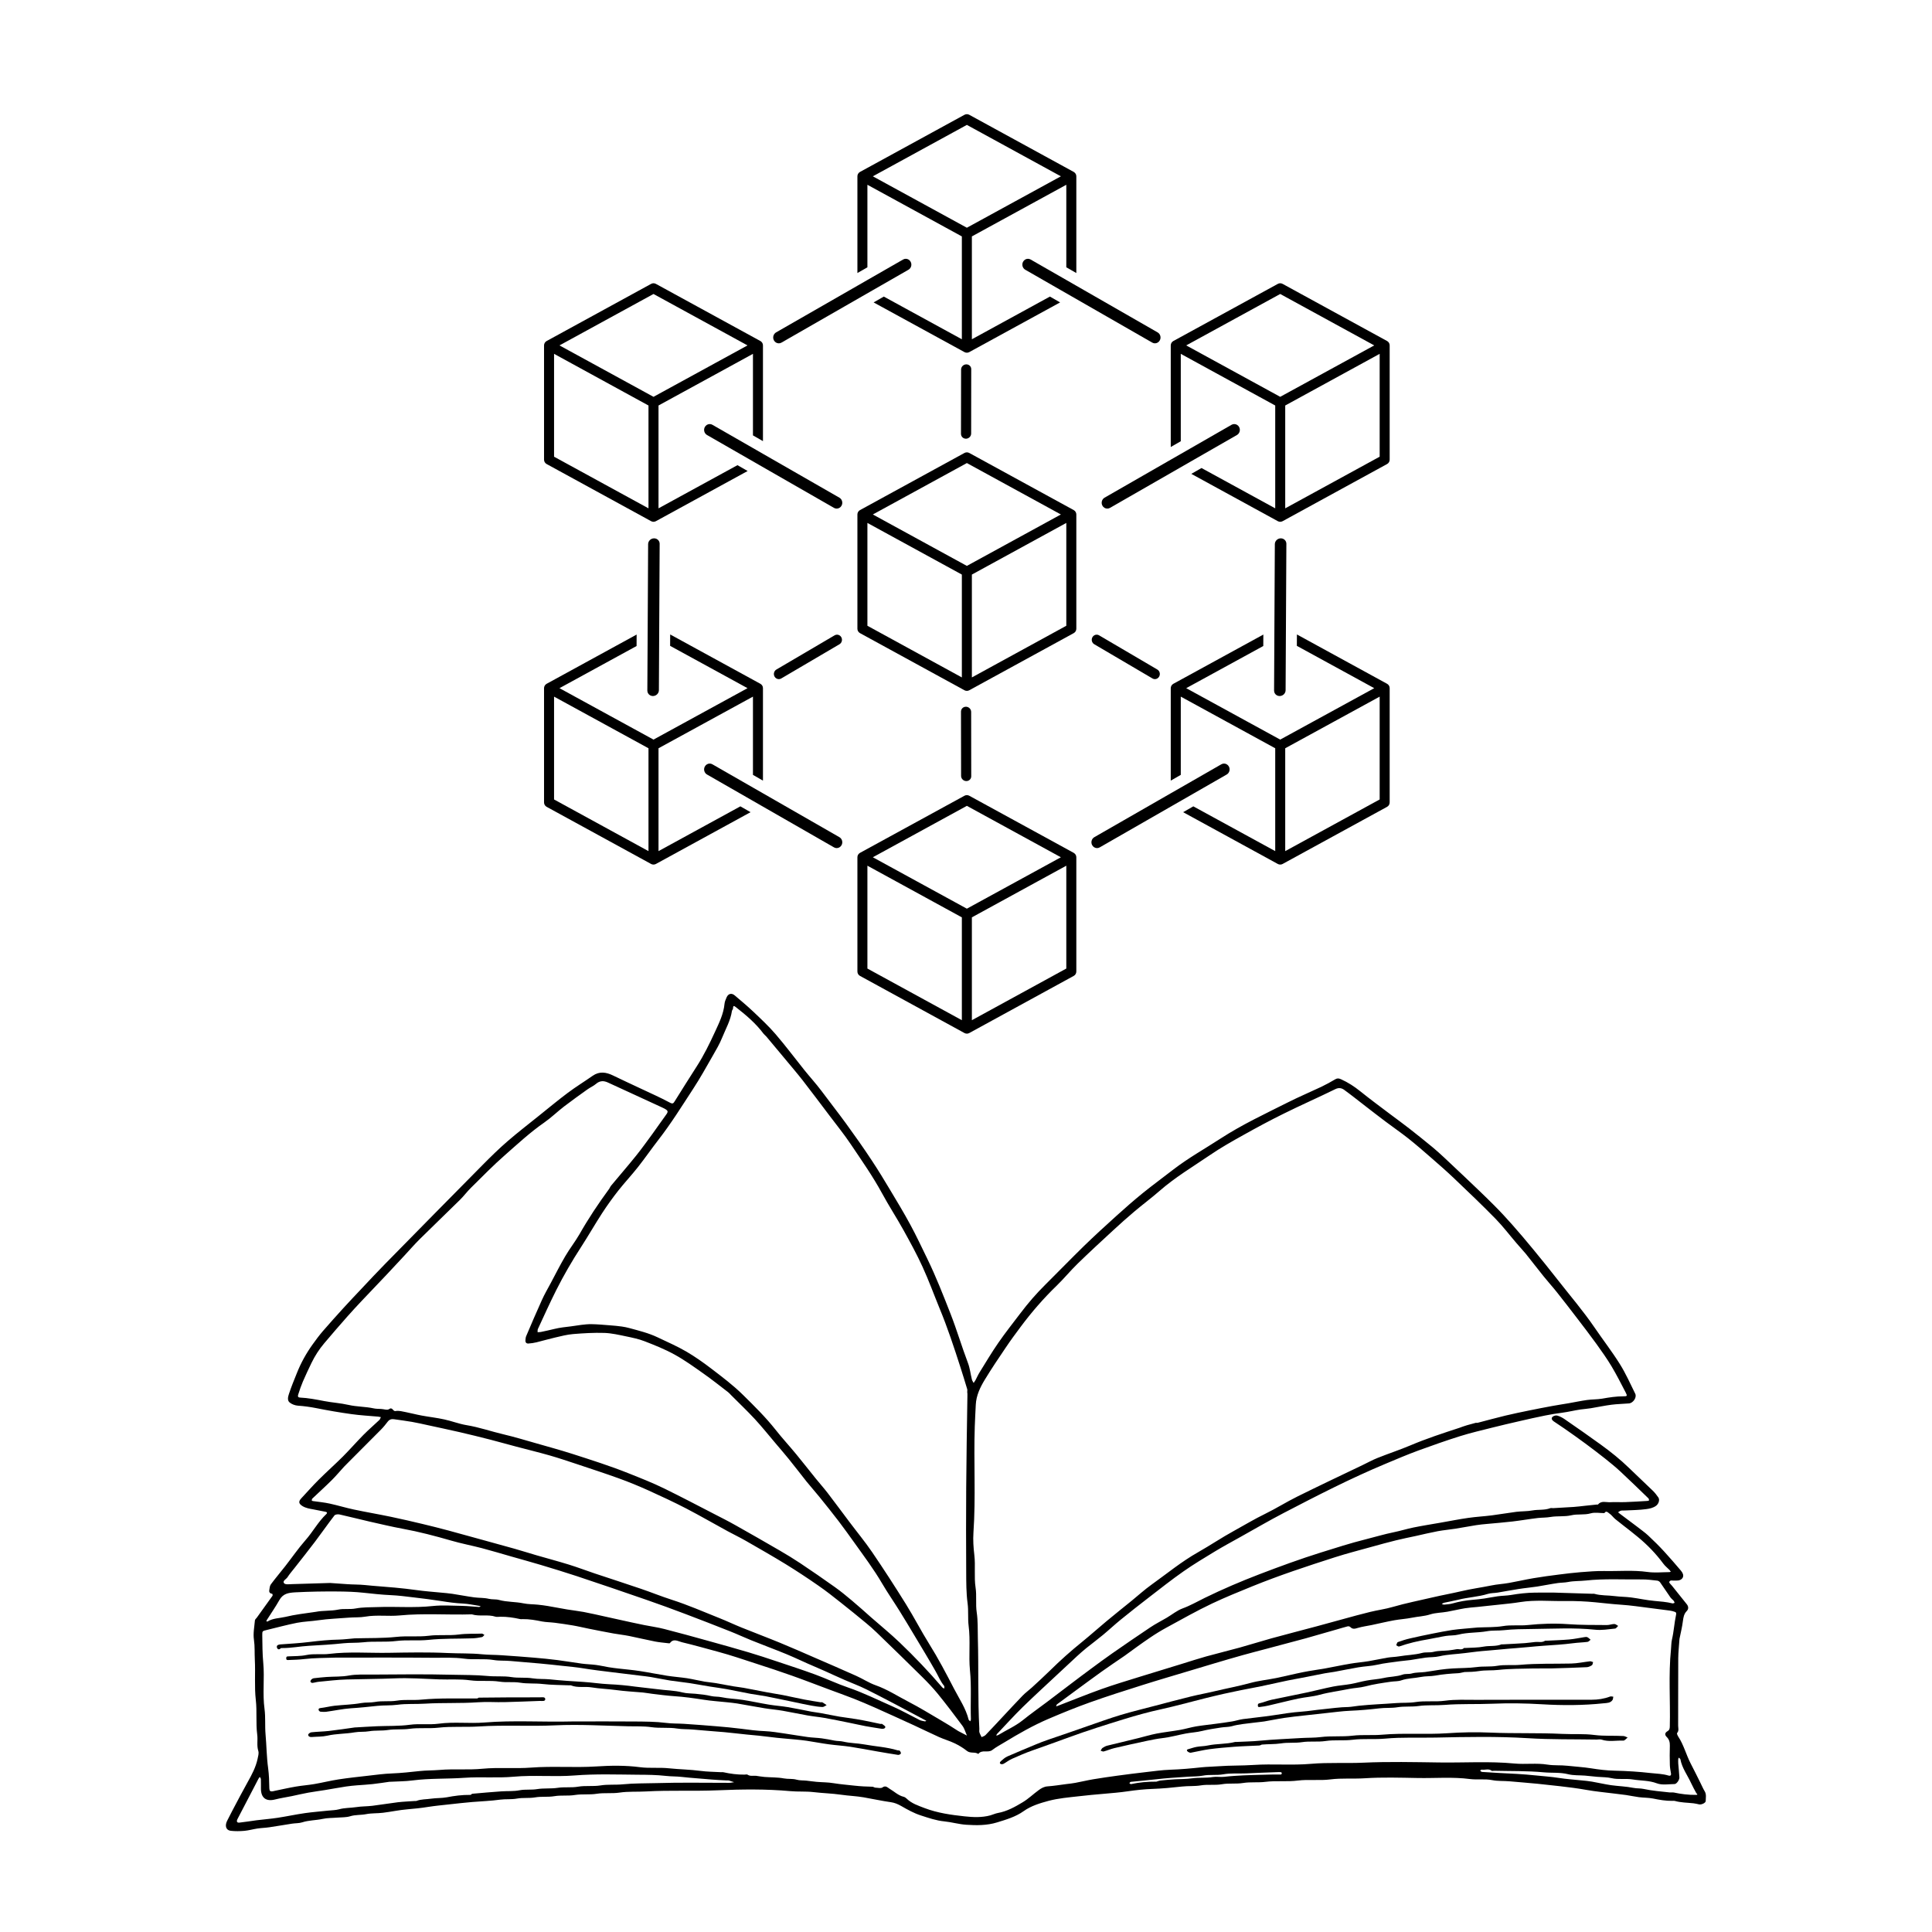 <svg xmlns="http://www.w3.org/2000/svg" xmlns:xlink="http://www.w3.org/1999/xlink" width="500" zoomAndPan="magnify" viewBox="0 0 375 375" height="500" preserveAspectRatio="xMidYMid meet" version="1.0"><defs><clipPath id="9149792eb5"><path d="M 43.402 192.711 L 331.402 192.711 L 331.402 355.461 L 43.402 355.461 Z M 43.402 192.711 " clip-rule="nonzero"/></clipPath><clipPath id="7af4cbbb7e"><path d="M 166 22.117 L 209 22.117 L 209 69 L 166 69 Z M 166 22.117 " clip-rule="nonzero"/></clipPath><clipPath id="2ca763bdfb"><path d="M 105.551 54 L 149 54 L 149 102 L 105.551 102 Z M 105.551 54 " clip-rule="nonzero"/></clipPath><clipPath id="9187f54510"><path d="M 105.551 123 L 149 123 L 149 168 L 105.551 168 Z M 105.551 123 " clip-rule="nonzero"/></clipPath><clipPath id="169adfedcf"><path d="M 166 154 L 209 154 L 209 200.617 L 166 200.617 Z M 166 154 " clip-rule="nonzero"/></clipPath><clipPath id="eaa98ccb52"><path d="M 227 54 L 269.801 54 L 269.801 102 L 227 102 Z M 227 54 " clip-rule="nonzero"/></clipPath><clipPath id="acee34087f"><path d="M 227 123 L 269.801 123 L 269.801 168 L 227 168 Z M 227 123 " clip-rule="nonzero"/></clipPath></defs><g clip-path="url(#9149792eb5)"><path fill="#000000" d="M 317.758 296.324 C 318.52 296.934 319.27 297.434 319.914 298.043 C 320.996 299.051 322.047 300.094 323.047 301.184 C 324.156 302.383 325.207 303.629 326.27 304.867 C 326.586 305.242 326.855 305.746 326.625 306.199 C 326.402 306.637 325.902 306.809 325.371 306.789 C 325.254 306.781 325.141 306.781 325.023 306.789 C 324.656 306.84 324.168 306.598 324.004 307.062 C 323.945 307.227 324.332 307.543 324.523 307.785 C 325.477 308.984 326.449 310.172 327.406 311.383 C 327.754 311.816 327.781 312.32 327.387 312.715 C 326.848 313.266 326.75 313.922 326.652 314.637 C 326.508 315.797 326.219 316.949 325.988 318.098 C 325.969 318.176 325.98 318.254 325.969 318.32 C 325.891 319.5 325.758 320.668 325.746 321.848 C 325.719 326.207 325.746 330.574 325.727 334.934 C 325.727 335.406 325.93 335.918 325.527 336.375 C 325.438 336.469 325.613 336.867 325.746 337.07 C 326.816 338.684 327.27 340.566 328.148 342.27 C 328.793 343.516 329.422 344.781 330.047 346.039 C 330.324 346.59 330.559 347.16 330.875 347.68 C 331.25 348.289 331.078 348.945 331.078 349.574 C 331.078 349.953 330.238 350.328 329.797 350.23 C 329.438 350.156 329.082 350.059 328.715 350.02 C 327.492 349.883 326.258 349.895 325.062 349.555 C 324.918 349.516 324.754 349.547 324.602 349.547 C 323.316 349.566 322.074 349.344 320.832 349.09 C 319.945 348.918 319.027 348.945 318.133 348.832 C 317.293 348.723 316.465 348.539 315.625 348.414 C 314.895 348.309 314.152 348.23 313.41 348.137 C 311.559 347.902 309.707 347.738 307.875 347.41 C 306.188 347.109 304.504 346.898 302.805 346.703 C 301.359 346.539 299.902 346.375 298.457 346.23 C 296.617 346.047 294.777 345.914 292.945 345.746 C 291.844 345.652 290.727 345.738 289.668 345.527 C 288.211 345.234 286.758 345.496 285.328 345.312 C 281.945 344.867 278.555 345.176 275.168 345.109 C 271.746 345.051 268.324 344.938 264.914 345.16 C 262.688 345.305 260.449 345.102 258.254 345.379 C 256.141 345.652 254.02 345.344 251.938 345.602 C 249.828 345.875 247.707 345.594 245.625 345.855 C 244.168 346.039 242.715 345.844 241.285 346.078 C 239.91 346.297 238.52 346.086 237.191 346.316 C 235.812 346.559 234.434 346.316 233.094 346.539 C 231.879 346.742 230.664 346.629 229.461 346.762 C 227.539 346.977 225.633 347.16 223.703 347.227 C 222.094 347.285 220.484 347.457 218.883 347.691 C 217.363 347.914 215.828 348.039 214.297 348.172 C 212.648 348.309 211 348.465 209.359 348.656 C 207.422 348.879 205.465 349.035 203.559 349.535 C 201.844 350 200.145 350.504 198.68 351.547 C 197.117 352.656 195.309 353.18 193.523 353.73 C 191.578 354.328 189.551 354.32 187.547 354.184 C 186.121 354.09 184.715 353.672 183.285 353.527 C 181.707 353.375 180.242 352.859 178.746 352.379 C 177.387 351.941 176.164 351.258 174.957 350.562 C 174.293 350.184 173.629 349.902 172.941 349.809 C 171.148 349.555 169.395 349.168 167.621 348.859 C 166.188 348.609 164.723 348.57 163.273 348.355 C 161.48 348.098 159.668 348.059 157.875 347.844 C 156.383 347.672 154.898 347.797 153.422 347.66 C 148.719 347.234 143.996 347.293 139.301 347.496 C 134.664 347.691 130.027 347.457 125.41 347.719 C 123.695 347.816 121.961 347.691 120.266 347.941 C 118.77 348.164 117.277 347.941 115.809 348.172 C 114.395 348.395 112.977 348.184 111.598 348.406 C 110.258 348.629 108.918 348.414 107.617 348.637 C 106.355 348.852 105.09 348.656 103.867 348.871 C 102.68 349.074 101.496 348.891 100.348 349.102 C 99.238 349.305 98.141 349.168 97.062 349.312 C 95.27 349.566 93.457 349.613 91.652 349.77 C 90.16 349.895 88.676 350.066 87.18 350.23 C 85.84 350.379 84.5 350.504 83.18 350.707 C 81.812 350.93 80.441 351.074 79.066 351.188 C 77.484 351.316 75.922 351.664 74.34 351.855 C 73.254 351.992 72.133 351.914 71.062 352.125 C 70.043 352.328 69 352.215 67.98 352.531 C 67.207 352.773 66.34 352.727 65.52 352.793 C 64.547 352.879 63.547 352.84 62.59 353.055 C 61.289 353.336 59.949 353.297 58.668 353.711 C 58.043 353.914 57.336 353.867 56.672 353.973 C 55.219 354.195 53.762 354.457 52.297 354.668 C 51.516 354.785 50.727 354.805 49.945 354.918 C 49.105 355.047 48.285 355.285 47.457 355.363 C 46.57 355.441 45.664 355.461 44.777 355.355 C 43.871 355.25 43.602 354.406 44.074 353.441 C 44.391 352.793 44.719 352.156 45.059 351.52 C 46.059 349.633 47.043 347.738 48.082 345.883 C 48.883 344.461 49.645 343.023 49.992 341.418 C 50.098 340.906 50.281 340.324 50.137 339.863 C 49.801 338.801 50.07 337.727 49.926 336.684 C 49.637 334.461 49.906 332.207 49.656 330.004 C 49.355 327.375 49.598 324.766 49.461 322.148 C 49.395 320.852 49.48 319.566 49.289 318.262 C 49.105 317.043 49.375 315.758 49.48 314.512 C 49.5 314.32 49.723 314.156 49.855 313.973 C 50.871 312.559 51.891 311.16 52.895 309.738 C 52.953 309.66 52.883 309.371 52.844 309.359 C 52.441 309.305 52.199 309.09 52.266 308.676 C 52.324 308.277 52.355 307.824 52.574 307.523 C 53.461 306.328 54.438 305.176 55.363 303.996 C 56.672 302.324 57.879 300.559 59.273 298.973 C 60.723 297.34 61.742 295.387 63.332 293.887 C 63.535 293.695 63.535 293.5 63.18 293.434 C 62.387 293.289 61.598 293.113 60.809 292.969 C 60.094 292.844 59.383 292.727 58.734 292.344 C 57.965 291.867 57.887 291.453 58.496 290.805 C 59.621 289.598 60.711 288.359 61.887 287.191 C 63.41 285.672 65.031 284.234 66.555 282.715 C 67.91 281.352 69.176 279.902 70.523 278.531 C 71.516 277.527 72.598 276.598 73.629 275.621 C 73.773 275.488 73.832 275.254 73.926 275.062 C 73.742 275.031 73.57 274.984 73.387 274.965 C 71.66 274.812 69.938 274.723 68.219 274.48 C 65.926 274.164 63.633 273.766 61.355 273.312 C 60.18 273.082 59.016 272.918 57.82 272.84 C 57.27 272.801 56.652 272.57 56.23 272.23 C 55.727 271.832 55.902 271.117 56.066 270.617 C 56.52 269.215 57.086 267.852 57.637 266.48 C 58.418 264.52 59.438 262.68 60.672 260.961 C 61.301 260.082 61.945 259.211 62.648 258.391 C 63.969 256.863 65.32 255.367 66.68 253.867 C 67.816 252.621 68.98 251.395 70.141 250.168 C 71.699 248.512 73.242 246.852 74.844 245.227 C 81.129 238.828 87.414 232.441 93.715 226.074 C 95.258 224.516 96.832 222.969 98.488 221.539 C 100.434 219.848 102.488 218.273 104.504 216.648 C 106.395 215.133 108.262 213.578 110.211 212.117 C 111.762 210.957 113.43 209.934 115.02 208.82 C 116.359 207.883 117.66 208.105 119.012 208.762 C 120.754 209.613 122.52 210.418 124.273 211.246 C 126.191 212.156 128.141 213.008 130.008 214.012 C 130.625 214.348 130.73 214.117 130.992 213.703 C 132.398 211.441 133.828 209.188 135.262 206.945 C 136.613 204.84 137.711 202.598 138.754 200.336 C 139.57 198.559 140.449 196.809 140.633 194.809 C 140.672 194.391 140.871 193.977 141.035 193.582 C 141.355 192.848 142.02 192.691 142.617 193.215 C 143.824 194.246 145.055 195.262 146.215 196.363 C 147.699 197.773 149.219 199.188 150.551 200.742 C 152.48 202.984 154.242 205.352 156.094 207.66 C 157.203 209.043 158.398 210.348 159.457 211.758 C 161.027 213.875 162.656 215.934 164.211 218.07 C 165.945 220.457 167.652 222.863 169.27 225.328 C 170.477 227.156 171.613 229.02 172.73 230.895 C 174.07 233.137 175.43 235.371 176.672 237.672 C 177.859 239.855 178.91 242.117 180 244.348 C 181.688 247.816 183.082 251.395 184.492 254.988 C 185.727 258.148 186.68 261.395 187.883 264.566 C 188.27 265.582 188.375 266.691 188.645 267.754 C 188.703 267.996 188.867 268.211 188.984 268.434 C 189.098 268.25 189.234 268.074 189.34 267.891 C 189.609 267.379 189.84 266.848 190.148 266.355 C 191.344 264.43 192.5 262.48 193.785 260.625 C 195.133 258.672 196.617 256.805 198.055 254.91 C 199.539 252.941 201.156 251.074 202.914 249.336 C 205.43 246.84 207.887 244.301 210.422 241.824 C 212.484 239.824 214.605 237.883 216.734 235.961 C 218.395 234.461 220.07 232.992 221.805 231.582 C 223.742 230.016 225.758 228.547 227.723 227.02 C 230.656 224.758 233.883 222.961 236.977 220.949 C 241.121 218.262 245.578 216.188 249.961 213.98 C 252.113 212.898 254.328 211.961 256.508 210.93 C 257.422 210.492 258.309 210 259.176 209.488 C 259.582 209.246 259.883 209.297 260.305 209.488 C 261.656 210.098 262.859 210.879 264.016 211.809 C 265.926 213.344 267.902 214.805 269.859 216.281 C 271.074 217.199 272.305 218.078 273.5 219.016 C 275.062 220.234 276.613 221.48 278.137 222.738 C 278.898 223.367 279.621 224.043 280.355 224.719 C 281.648 225.926 282.938 227.137 284.211 228.352 C 286.141 230.191 288.078 232.016 289.957 233.902 C 291.18 235.117 292.355 236.395 293.504 237.688 C 294.883 239.246 296.223 240.832 297.543 242.434 C 299.18 244.434 300.82 246.438 302.402 248.477 C 304.781 251.527 307.316 254.469 309.504 257.676 C 311.125 260.055 312.887 262.324 314.41 264.758 C 315.559 266.586 316.438 268.586 317.398 270.52 C 317.746 271.215 317.004 272.336 316.184 272.402 C 315.059 272.5 313.91 272.512 312.793 272.656 C 311.441 272.828 310.113 273.121 308.762 273.34 C 308.098 273.449 307.422 273.488 306.766 273.582 C 305.57 273.758 304.387 274.059 303.199 274.211 C 302.094 274.355 300.992 274.531 299.902 274.754 C 298.227 275.09 296.551 275.469 294.883 275.855 C 293.148 276.25 291.41 276.656 289.688 277.09 C 287.574 277.621 285.453 278.117 283.383 278.762 C 280.672 279.613 277.992 280.562 275.324 281.535 C 273.164 282.328 271.055 283.227 268.934 284.117 C 262.156 286.949 255.621 290.305 249.113 293.695 C 246.289 295.164 243.543 296.777 240.766 298.324 C 239.09 299.262 237.402 300.172 235.762 301.164 C 233.711 302.414 231.637 303.648 229.672 305.031 C 227.395 306.625 225.207 308.355 223 310.059 C 221.168 311.469 219.348 312.898 217.555 314.359 C 216.379 315.312 215.281 316.348 214.113 317.316 C 213.055 318.195 211.945 319.016 210.863 319.887 C 210.246 320.387 209.648 320.918 209.062 321.453 C 207.906 322.516 206.758 323.598 205.609 324.668 C 203.23 326.902 200.812 329.098 198.477 331.375 C 196.773 333.047 195.172 334.828 193.523 336.559 C 193.445 336.633 193.426 336.77 193.379 336.887 C 193.516 336.848 193.66 336.828 193.773 336.762 C 195.355 335.793 197.07 335.059 198.535 333.879 C 200.039 332.672 201.609 331.559 203.152 330.402 C 204.754 329.191 206.344 327.977 207.945 326.766 C 209.188 325.828 210.43 324.883 211.684 323.965 C 213.082 322.93 214.48 321.895 215.895 320.91 C 218.336 319.211 220.785 317.527 223.262 315.875 C 224.281 315.188 225.391 314.637 226.453 314.008 C 227.484 313.402 228.438 312.598 229.547 312.191 C 231.051 311.641 232.41 310.848 233.836 310.152 C 237.297 308.461 240.824 306.953 244.418 305.574 C 248.383 304.055 252.363 302.598 256.422 301.328 C 259.285 300.441 262.137 299.512 265.047 298.789 C 266.879 298.332 268.684 297.781 270.531 297.406 C 271.816 297.145 273.066 296.75 274.352 296.488 C 276.113 296.129 277.898 295.852 279.672 295.539 C 281.445 295.23 283.219 294.875 285 294.621 C 286.523 294.402 288.059 294.324 289.582 294.129 C 291.16 293.926 292.723 293.648 294.305 293.445 C 295.355 293.316 296.426 293.367 297.465 293.172 C 298.602 292.969 299.789 293.164 300.898 292.738 C 301.07 292.672 301.281 292.738 301.477 292.73 C 302.805 292.652 304.137 292.582 305.457 292.496 C 306.199 292.449 306.949 292.344 307.691 292.266 C 308.434 292.188 309.188 292.109 309.93 292.031 C 310.008 292.023 310.121 292.062 310.16 292.023 C 310.836 291.223 311.73 291.625 312.543 291.578 C 313.504 291.52 314.488 291.598 315.453 291.559 C 316.898 291.512 318.344 291.414 319.781 291.328 C 319.887 291.316 319.984 291.27 320.09 291.23 C 320.051 291.094 320.051 290.922 319.965 290.836 C 318.16 289.094 316.367 287.336 314.535 285.637 C 313.602 284.766 312.598 283.953 311.598 283.152 C 310.316 282.137 309.012 281.141 307.703 280.176 C 306.371 279.188 305.012 278.23 303.652 277.285 C 302.969 276.801 302.246 276.355 301.562 275.875 C 301.254 275.66 301.031 275.312 301.34 275.012 C 301.543 274.812 301.984 274.684 302.258 274.762 C 302.766 274.906 303.27 275.168 303.703 275.469 C 306.062 277.102 308.426 278.734 310.75 280.426 C 312.668 281.816 314.516 283.297 316.223 284.957 C 317.738 286.438 319.297 287.867 320.812 289.348 C 321.215 289.734 321.562 290.195 321.883 290.652 C 322.211 291.125 321.922 291.918 321.449 292.266 C 320.859 292.699 320.168 292.836 319.512 292.922 C 318.16 293.105 316.781 293.113 315.414 293.184 C 315.145 293.203 314.863 293.164 314.613 293.223 C 314.41 293.27 314.246 293.426 314.062 293.539 C 314.207 293.656 314.352 293.773 314.508 293.887 C 315.586 294.711 316.648 295.484 317.758 296.324 M 286.465 276.164 C 286.582 276.164 286.699 276.191 286.812 276.164 C 288.605 275.699 290.379 275.207 292.184 274.773 C 293.707 274.406 295.25 274.094 296.781 273.777 C 298.285 273.469 299.797 273.176 301.312 272.898 C 302.363 272.703 303.422 272.551 304.473 272.367 C 305.668 272.164 306.855 271.902 308.051 271.738 C 309.023 271.602 310.016 271.641 310.98 271.477 C 312.348 271.234 313.707 271.023 315.105 271.023 C 315.848 271.023 315.895 270.965 315.531 270.258 C 314.645 268.559 313.785 266.848 312.801 265.203 C 311.895 263.695 310.875 262.258 309.844 260.824 C 308.648 259.164 307.402 257.551 306.16 255.926 C 304.848 254.207 303.527 252.496 302.18 250.805 C 301.359 249.77 300.465 248.793 299.645 247.77 C 298.469 246.32 297.34 244.832 296.164 243.371 C 295.594 242.668 294.949 242.008 294.363 241.312 C 293.012 239.738 291.75 238.066 290.305 236.586 C 287.711 233.93 285.02 231.367 282.332 228.809 C 280.875 227.414 279.352 226.082 277.828 224.758 C 276.355 223.473 274.871 222.18 273.336 220.961 C 271.922 219.84 270.418 218.816 268.973 217.723 C 267.633 216.719 266.312 215.691 264.988 214.668 C 263.633 213.625 262.301 212.551 260.914 211.547 C 260.41 211.18 259.863 211.062 259.168 211.41 C 255.844 213.043 252.449 214.531 249.133 216.176 C 246.48 217.48 243.879 218.891 241.297 220.332 C 239.109 221.551 236.922 222.785 234.855 224.199 C 231.531 226.461 228.07 228.527 225.035 231.184 C 223.453 232.566 221.766 233.812 220.168 235.168 C 218.77 236.348 217.41 237.562 216.07 238.801 C 213.758 240.938 211.441 243.062 209.188 245.258 C 207.781 246.621 206.535 248.156 205.129 249.52 C 202.574 251.984 200.262 254.652 198.141 257.492 C 197.148 258.824 196.156 260.16 195.23 261.543 C 193.832 263.602 192.445 265.668 191.152 267.793 C 190.246 269.281 189.484 270.867 189.398 272.664 C 189.34 274.074 189.242 275.488 189.203 276.887 C 188.973 283.75 189.418 290.613 188.945 297.473 C 188.848 298.914 188.945 300.363 189.117 301.824 C 189.367 303.91 189.043 306.035 189.359 308.152 C 189.602 309.727 189.34 311.352 189.582 312.965 C 189.832 314.617 189.754 316.328 189.801 318 C 189.965 323.848 189.773 329.703 190.09 335.543 C 190.102 335.773 190.043 336.027 190.102 336.238 C 190.199 336.566 190.383 336.867 190.527 337.176 C 190.785 337.051 191.094 336.973 191.285 336.777 C 192.465 335.562 193.602 334.316 194.758 333.086 C 195.992 331.773 197.215 330.438 198.469 329.145 C 199.02 328.574 199.672 328.102 200.262 327.57 C 201.445 326.477 202.641 325.395 203.789 324.266 C 205.793 322.281 207.895 320.418 210.094 318.641 C 211.676 317.355 213.188 315.992 214.758 314.688 C 216.367 313.344 218.016 312.039 219.645 310.715 C 220.93 309.672 222.152 308.551 223.492 307.594 C 226.48 305.457 229.324 303.109 232.535 301.293 C 234.906 299.949 237.16 298.422 239.551 297.117 C 241.547 296.023 243.484 294.844 245.539 293.848 C 247.676 292.805 249.703 291.52 251.832 290.469 C 256.027 288.391 260.246 286.398 264.461 284.379 C 265.434 283.914 266.379 283.383 267.379 282.988 C 269.48 282.145 271.641 281.441 273.723 280.562 C 276.836 279.238 280.055 278.191 283.266 277.141 C 284.23 276.773 285.234 276.473 286.465 276.164 M 169.906 346.984 C 170.371 346.984 170.969 347.168 171.277 346.945 C 171.91 346.492 172.25 346.945 172.652 347.188 C 173.559 347.711 174.32 348.492 175.391 348.754 C 175.594 348.801 175.805 348.938 175.949 349.082 C 176.945 350.066 178.234 350.473 179.488 350.957 C 181.977 351.902 184.598 352.27 187.211 352.551 C 188.859 352.727 190.574 352.812 192.23 352.359 C 192.715 352.223 193.188 351.992 193.676 351.902 C 195.461 351.586 197.012 350.715 198.516 349.809 C 199.625 349.141 200.578 348.211 201.629 347.449 C 202.121 347.09 202.652 346.781 203.316 346.734 C 204.543 346.648 205.754 346.445 206.969 346.289 C 207.559 346.211 208.156 346.164 208.734 346.047 C 209.883 345.836 211.02 345.555 212.176 345.359 C 213.746 345.102 215.316 344.867 216.898 344.656 C 218.738 344.406 220.59 344.172 222.434 343.961 C 223.992 343.777 225.566 343.562 227.137 343.504 C 229.18 343.438 231.203 343.254 233.238 343.031 C 234.328 342.918 235.426 342.918 236.523 342.828 C 238.77 342.656 241.035 342.734 243.301 342.578 C 247.031 342.328 250.773 342.684 254.512 342.355 C 257.875 342.066 261.277 342.289 264.672 342.133 C 269.559 341.91 274.457 342.027 279.352 342.094 C 284.211 342.164 289.078 341.832 293.945 342.297 C 296.078 342.5 298.238 342.164 300.375 342.512 C 301.641 342.715 302.949 342.586 304.242 342.734 C 305.766 342.906 307.297 342.984 308.82 343.227 C 310.332 343.469 311.875 343.66 313.398 343.688 C 315.75 343.738 318.094 343.883 320.438 344.152 C 321.582 344.277 322.738 344.289 323.859 344.637 C 324.137 344.723 324.398 344.656 324.34 344.238 C 324.254 343.688 324.129 343.137 324.117 342.586 C 324.078 341.34 324.078 340.094 324.117 338.848 C 324.137 338.16 323.984 337.602 323.48 337.117 C 323.098 336.73 323.137 336.336 323.656 336.027 C 324.07 335.785 324.098 335.484 324.109 335.09 C 324.234 330.102 323.828 325.094 324.34 320.109 C 324.406 319.48 324.379 318.859 324.531 318.203 C 324.898 316.656 324.977 315.043 325.312 313.488 C 325.398 313.09 325.363 312.965 325.082 312.859 C 324.785 312.742 324.457 312.668 324.129 312.617 C 322.914 312.453 321.699 312.301 320.473 312.145 C 318.508 311.902 316.551 311.594 314.586 311.469 C 312.938 311.363 311.297 311.16 309.648 311.004 C 307.75 310.82 305.832 310.734 303.922 310.762 C 300.965 310.812 297.996 310.492 295.047 310.965 C 293.766 311.18 292.461 311.293 291.16 311.438 C 289.676 311.602 288.184 311.758 286.688 311.914 C 285.906 311.988 285.117 312.039 284.348 312.164 C 283.188 312.355 282.051 312.637 280.895 312.84 C 279.797 313.035 278.648 313.023 277.609 313.352 C 276.434 313.73 275.219 313.758 274.043 314 C 272.914 314.23 271.758 314.289 270.629 314.492 C 269.156 314.762 267.699 315.113 266.234 315.422 C 265.336 315.605 264.422 315.719 263.543 315.98 C 262.996 316.145 262.551 316.281 262.098 315.809 C 261.992 315.691 261.742 315.633 261.586 315.672 C 260.883 315.848 260.199 316.066 259.504 316.262 C 257.492 316.84 255.477 317.43 253.461 317.992 C 250.984 318.668 248.496 319.324 246.012 319.98 C 244.398 320.406 242.781 320.824 241.18 321.27 C 239.301 321.789 237.43 322.352 235.562 322.902 C 234 323.363 232.449 323.828 230.895 324.301 C 227.82 325.23 224.734 326.121 221.672 327.094 C 218.305 328.16 214.941 329.223 211.617 330.41 C 208.879 331.387 206.18 332.488 203.512 333.629 C 200.551 334.895 197.754 336.488 195.008 338.16 C 194.199 338.652 193.352 339.09 192.609 339.668 C 191.777 340.316 190.594 339.504 189.891 340.441 C 189.234 339.977 188.367 340.402 187.684 339.852 C 186.949 339.262 186.121 338.77 185.273 338.363 C 184.309 337.898 183.258 337.609 182.273 337.164 C 180.637 336.43 179.027 335.629 177.387 334.875 C 174.844 333.707 172.289 332.547 169.734 331.406 C 168.383 330.805 167.035 330.238 165.664 329.695 C 164.094 329.078 162.504 328.516 160.922 327.926 C 158.531 327.039 156.152 326.109 153.75 325.258 C 151.449 324.438 149.125 323.676 146.793 322.922 C 144.324 322.117 141.867 321.277 139.359 320.602 C 137.016 319.973 134.684 319.305 132.324 318.746 C 131.629 318.582 130.73 317.953 130.039 318.918 C 129.98 318.996 129.738 318.957 129.594 318.938 C 128.785 318.844 127.965 318.773 127.164 318.621 C 125.48 318.293 123.812 317.887 122.133 317.547 C 121.121 317.344 120.09 317.238 119.07 317.055 C 117.477 316.766 115.898 316.453 114.316 316.137 C 113.273 315.934 112.242 315.672 111.203 315.496 C 110.035 315.297 108.859 315.129 107.684 314.977 C 106.863 314.871 106.027 314.879 105.215 314.727 C 103.965 314.473 102.719 314.25 101.449 314.27 C 101.293 314.27 101.129 314.301 100.984 314.27 C 99.703 313.98 98.41 313.789 97.102 313.809 C 96.793 313.809 96.453 313.883 96.176 313.797 C 94.672 313.305 93.082 313.809 91.586 313.344 C 86.922 313.488 82.246 313.102 77.582 313.555 C 75.371 313.77 73.137 313.402 70.918 313.789 C 69.879 313.973 68.809 313.895 67.75 313.98 C 65.754 314.145 63.758 314.203 61.773 314.492 C 60.402 314.695 59.004 314.727 57.656 314.984 C 55.699 315.371 53.762 315.902 51.824 316.367 C 50.918 316.582 50.898 316.57 50.906 317.402 C 50.938 319.199 50.926 320.996 51.102 322.805 C 51.371 325.754 50.938 328.738 51.344 331.707 C 51.562 333.328 51.398 334.98 51.543 336.633 C 51.738 338.82 51.746 341.031 52.047 343.215 C 52.219 344.492 52.258 345.797 52.277 347.09 C 52.285 347.621 52.469 347.77 52.934 347.691 C 53.117 347.66 53.289 347.613 53.461 347.574 C 54.781 347.305 56.105 346.996 57.445 346.773 C 58.609 346.57 59.805 346.492 60.98 346.289 C 62.57 346.02 64.133 345.621 65.723 345.379 C 67.605 345.09 69.492 344.887 71.371 344.676 C 72.934 344.5 74.504 344.277 76.078 344.223 C 77.891 344.152 79.684 343.949 81.477 343.758 C 82.758 343.621 84.047 343.652 85.34 343.543 C 88.098 343.305 90.863 343.582 93.641 343.312 C 96.773 343.012 99.934 343.332 103.098 343.09 C 107.281 342.77 111.492 343.137 115.703 342.867 C 118.527 342.684 121.383 342.637 124.234 343.012 C 126.086 343.254 127.965 343.023 129.855 343.227 C 131.879 343.438 133.922 343.457 135.957 343.727 C 137.27 343.902 138.609 343.902 139.938 343.98 C 140.094 343.988 140.258 343.949 140.402 343.988 C 141.758 344.289 143.129 344.473 144.516 344.453 C 144.711 344.453 144.961 344.375 145.094 344.461 C 145.625 344.82 146.203 344.625 146.754 344.684 C 147.301 344.754 147.852 344.867 148.402 344.906 C 149.656 345.004 150.918 344.957 152.141 345.188 C 152.969 345.344 153.828 345.207 154.598 345.43 C 155.246 345.613 155.871 345.555 156.5 345.621 C 157.164 345.691 157.828 345.797 158.504 345.855 C 159.594 345.949 160.699 345.93 161.781 346.113 C 163.148 346.336 164.527 346.445 165.898 346.598 C 167.035 346.723 168.16 346.781 169.301 346.801 C 169.426 346.762 169.551 346.906 169.906 346.984 M 187.738 270.199 C 187.738 270.008 187.789 269.793 187.73 269.621 C 187.305 268.199 186.871 266.789 186.418 265.379 C 185.184 261.543 183.922 257.703 182.379 253.973 C 181.273 251.277 180.277 248.531 179.062 245.883 C 177.957 243.457 176.664 241.109 175.371 238.773 C 174.031 236.355 172.52 234.047 171.207 231.621 C 169.406 228.305 167.238 225.23 165.145 222.109 C 163.844 220.168 162.367 218.352 160.961 216.484 C 159.234 214.203 157.52 211.906 155.766 209.652 C 154.676 208.262 153.52 206.918 152.391 205.555 C 151.188 204.105 149.98 202.664 148.766 201.215 C 148.594 201.012 148.363 200.848 148.199 200.637 C 146.703 198.637 144.824 197.039 142.879 195.523 C 142.473 195.203 142.289 195.109 142.281 195.746 C 142.281 195.91 142.086 196.062 142.066 196.238 C 141.797 198.094 140.855 199.707 140.168 201.41 C 139.676 202.645 138.984 203.805 138.32 204.965 C 137.094 207.109 135.891 209.277 134.539 211.344 C 132.371 214.668 130.277 218.043 127.84 221.184 C 126.48 222.941 125.207 224.777 123.832 226.527 C 122.598 228.094 121.219 229.562 119.984 231.129 C 118.895 232.52 117.855 233.969 116.891 235.445 C 115.484 237.613 114.199 239.863 112.793 242.039 C 111.027 244.754 109.41 247.547 107.953 250.438 C 106.711 252.91 105.574 255.441 104.406 257.957 C 104.32 258.141 104.359 258.371 104.348 258.582 C 104.562 258.566 104.773 258.574 104.977 258.535 C 105.863 258.344 106.758 258.16 107.645 257.938 C 108.695 257.676 109.766 257.578 110.828 257.445 C 112.156 257.27 113.488 257 114.836 257.02 C 116.012 257.039 117.18 257.152 118.355 257.242 C 119.137 257.297 119.926 257.375 120.707 257.48 C 121.207 257.551 121.719 257.656 122.211 257.793 C 124.051 258.293 125.914 258.75 127.648 259.578 C 129.527 260.477 131.457 261.309 133.258 262.363 C 134.895 263.328 136.469 264.43 138 265.602 C 140.148 267.242 142.309 268.867 144.238 270.77 C 146.426 272.926 148.613 275.082 150.523 277.496 C 151.805 279.129 153.223 280.656 154.543 282.262 C 155.832 283.816 157.066 285.422 158.34 286.988 C 159.102 287.926 159.902 288.824 160.633 289.77 C 162.059 291.625 163.438 293.512 164.848 295.375 C 166.32 297.34 167.891 299.234 169.27 301.254 C 171.535 304.578 173.723 307.961 175.844 311.371 C 177.414 313.895 178.773 316.551 180.348 319.074 C 182.121 321.906 183.664 324.852 185.195 327.812 C 186.207 329.762 187.469 331.598 188.008 333.773 C 188.039 333.898 188.223 333.996 188.328 334.102 C 188.367 333.969 188.453 333.84 188.453 333.707 C 188.336 330.547 188.59 327.387 188.27 324.215 C 187.992 321.344 188.387 318.438 188.008 315.547 C 187.828 314.117 188.008 312.656 187.809 311.199 C 187.539 309.195 187.547 307.137 187.539 305.109 C 187.508 299.656 187.5 294.207 187.539 288.746 C 187.574 282.898 187.684 277.051 187.77 271.195 C 187.75 270.926 187.816 270.625 187.738 270.199 M 118.27 230.711 C 118.375 230.527 118.461 230.316 118.598 230.152 C 120.234 228.18 121.922 226.246 123.523 224.246 C 124.609 222.895 125.625 221.461 126.656 220.062 C 127.523 218.871 128.352 217.645 129.227 216.457 C 129.738 215.77 129.73 215.598 128.957 215.172 C 128.805 215.086 128.641 215.008 128.477 214.938 C 126.617 214.078 124.754 213.227 122.895 212.367 C 121.266 211.613 119.637 210.859 118 210.117 C 117.18 209.738 116.426 209.738 115.684 210.379 C 115.195 210.801 114.566 211.062 114.035 211.441 C 112.504 212.531 110.973 213.633 109.477 214.773 C 108.168 215.781 106.98 216.949 105.633 217.887 C 102.902 219.781 100.484 222.031 98.008 224.207 C 95.711 226.219 93.582 228.41 91.414 230.547 C 90.652 231.293 90.016 232.172 89.254 232.914 C 86.672 235.465 84.039 237.969 81.457 240.531 C 80.426 241.555 79.469 242.668 78.477 243.73 C 77.348 244.938 76.23 246.145 75.094 247.355 C 73.504 249.035 71.902 250.699 70.32 252.379 C 69.348 253.414 68.375 254.449 67.441 255.512 C 65.918 257.242 64.395 258.988 62.91 260.758 C 61.938 261.91 61.125 263.176 60.469 264.527 C 59.883 265.727 59.324 266.934 58.793 268.152 C 58.457 268.945 58.168 269.766 57.914 270.586 C 57.859 270.77 57.645 271.234 58.223 271.266 C 59.816 271.34 61.387 271.648 62.949 271.949 C 64.508 272.25 66.109 272.336 67.66 272.695 C 69.262 273.062 70.91 273.012 72.512 273.359 C 72.98 273.469 73.484 273.449 73.977 273.477 C 74.496 273.504 75.18 273.758 75.508 273.516 C 76.203 273.012 76.242 274 76.789 273.883 C 77.418 273.758 78.121 273.969 78.777 274.094 C 79.816 274.297 80.84 274.578 81.871 274.762 C 83.316 275.031 84.789 275.188 86.227 275.508 C 87.672 275.816 89.082 276.375 90.535 276.617 C 92.992 277.016 95.328 277.844 97.738 278.406 C 99.887 278.91 101.996 279.555 104.117 280.156 C 106.441 280.82 108.781 281.461 111.086 282.195 C 114.75 283.375 118.414 284.531 122 285.965 C 124.371 286.91 126.742 287.84 129.035 288.969 C 132.234 290.543 135.398 292.195 138.559 293.832 C 139.965 294.555 141.383 295.27 142.773 296.055 C 145.645 297.668 148.496 299.301 151.352 300.961 C 152.699 301.746 154.039 302.559 155.34 303.426 C 157.598 304.934 159.844 306.48 162.051 308.055 C 163.207 308.879 164.305 309.785 165.387 310.695 C 166.641 311.738 167.844 312.84 169.066 313.914 C 170.918 315.535 172.836 317.102 174.621 318.805 C 177.512 321.566 180.277 324.465 182.883 327.512 C 182.977 327.629 183.152 327.676 183.285 327.754 C 183.277 327.57 183.344 327.328 183.246 327.211 C 182.535 326.359 182.141 325.336 181.598 324.391 C 180.27 322.051 178.871 319.75 177.492 317.449 C 176.539 315.855 175.586 314.262 174.609 312.695 C 173.492 310.898 172.277 309.156 171.207 307.332 C 169.609 304.598 167.711 302.074 165.879 299.504 C 164.867 298.094 163.852 296.672 162.801 295.289 C 161.578 293.684 160.305 292.109 159.043 290.543 C 158.234 289.551 157.387 288.594 156.574 287.598 C 155.41 286.137 154.281 284.648 153.105 283.199 C 152.277 282.176 151.41 281.18 150.551 280.164 C 149.211 278.578 147.91 276.957 146.504 275.43 C 145.027 273.836 143.438 272.336 141.902 270.789 C 141.711 270.598 141.539 270.383 141.324 270.219 C 139.734 269.004 138.164 267.746 136.527 266.598 C 134.703 265.309 132.883 263.996 130.934 262.922 C 129.082 261.898 127.098 261.105 125.133 260.344 C 123.996 259.898 122.77 259.648 121.566 259.395 C 120.156 259.105 118.73 258.766 117.312 258.719 C 115.289 258.652 113.258 258.777 111.242 258.941 C 110.047 259.039 108.859 259.355 107.684 259.629 C 106.48 259.906 105.305 260.258 104.109 260.547 C 103.605 260.672 103.086 260.738 102.574 260.777 C 102.16 260.809 101.949 260.547 101.988 260.129 C 102.008 259.879 102.027 259.598 102.121 259.367 C 103.125 257.02 104.117 254.668 105.18 252.34 C 105.68 251.219 106.305 250.156 106.883 249.074 C 107.82 247.316 108.715 245.535 109.719 243.828 C 110.566 242.375 111.617 241.043 112.465 239.582 C 114.191 236.539 116.117 233.648 118.27 230.711 M 185.996 335.996 C 186.555 336.285 187.121 336.586 187.684 336.875 C 187.395 336.238 187.211 335.512 186.797 334.961 C 185.242 332.863 183.664 330.789 182.023 328.766 C 181.078 327.609 180.039 326.523 178.977 325.473 C 176.066 322.582 173.117 319.73 170.176 316.879 C 169.52 316.242 168.836 315.645 168.133 315.062 C 166.516 313.73 164.895 312.395 163.246 311.102 C 161.789 309.949 160.336 308.789 158.801 307.738 C 156.73 306.297 154.617 304.906 152.48 303.59 C 149.945 302.035 147.359 300.566 144.785 299.086 C 143.629 298.422 142.426 297.852 141.25 297.211 C 138.551 295.742 135.891 294.199 133.172 292.785 C 130.781 291.551 128.332 290.41 125.875 289.297 C 123.977 288.445 122.047 287.645 120.09 286.941 C 117.383 285.965 114.645 285.074 111.918 284.164 C 110.172 283.586 108.426 282.996 106.664 282.492 C 104.504 281.875 102.316 281.352 100.145 280.773 C 98.496 280.34 96.867 279.875 95.219 279.449 C 93.215 278.938 91.199 278.434 89.188 277.973 C 87.16 277.508 85.129 277.082 83.094 276.637 C 82.062 276.414 81.031 276.172 79.98 275.988 C 78.812 275.785 77.637 275.641 76.461 275.469 C 75.98 275.398 75.574 275.527 75.258 275.941 C 74.844 276.484 74.418 277.016 73.938 277.496 C 71.777 279.68 69.598 281.855 67.43 284.031 C 67.207 284.254 66.988 284.465 66.773 284.699 C 65.973 285.566 65.215 286.484 64.375 287.316 C 63.148 288.535 61.859 289.695 60.613 290.883 C 60.527 290.961 60.52 291.145 60.52 291.277 C 60.52 291.309 60.711 291.348 60.816 291.367 C 61.879 291.52 62.957 291.617 64 291.848 C 65.559 292.188 67.094 292.66 68.645 292.988 C 71.043 293.5 73.465 293.906 75.875 294.41 C 77.945 294.844 80 295.32 82.055 295.812 C 83.711 296.207 85.367 296.625 87.016 297.066 C 89.188 297.648 91.344 298.258 93.504 298.848 C 95.637 299.438 97.766 300.016 99.887 300.613 C 101.312 301.02 102.719 301.465 104.137 301.879 C 106.219 302.48 108.32 303.039 110.395 303.68 C 112.078 304.199 113.727 304.828 115.395 305.391 C 118.402 306.395 121.41 307.359 124.418 308.387 C 126.422 309.07 128.391 309.875 130.414 310.52 C 133.566 311.535 136.594 312.859 139.668 314.086 C 141.105 314.656 142.5 315.324 143.93 315.902 C 146.426 316.91 148.949 317.855 151.438 318.879 C 153.625 319.781 155.793 320.734 157.973 321.684 C 160.711 322.871 163.449 324.051 166.168 325.27 C 167.449 325.84 168.645 326.641 169.953 327.105 C 172.219 327.898 174.215 329.211 176.328 330.305 C 178.477 331.414 180.547 332.691 182.641 333.918 C 183.711 334.535 184.789 335.215 185.996 335.996 M 218.277 321.395 C 216.793 322.406 215.301 323.414 213.832 324.457 C 212.176 325.637 210.547 326.855 208.906 328.051 C 207.656 328.969 206.402 329.887 205.156 330.816 C 205.062 330.895 205.043 331.078 204.984 331.203 C 205.09 331.176 205.207 331.145 205.312 331.105 C 208.164 330.016 210.988 328.855 213.863 327.828 C 216.273 326.969 218.723 326.246 221.168 325.48 C 223.953 324.613 226.75 323.762 229.547 322.91 C 231.059 322.445 232.574 321.945 234.098 321.52 C 236.254 320.918 238.441 320.398 240.613 319.797 C 242.664 319.23 244.699 318.582 246.754 318.012 C 249.684 317.207 252.633 316.453 255.574 315.664 C 257.289 315.207 258.996 314.727 260.699 314.262 C 262.445 313.789 264.191 313.293 265.953 312.871 C 267.41 312.512 268.902 312.328 270.34 311.902 C 272.895 311.16 275.496 310.656 278.082 310.047 C 279.93 309.613 281.801 309.285 283.652 308.848 C 285.578 308.395 287.535 308.133 289.473 307.738 C 290.602 307.504 291.758 307.449 292.887 307.246 C 294.477 306.965 296.039 306.598 297.629 306.328 C 299.277 306.047 300.926 305.832 302.582 305.621 C 303.992 305.438 305.406 305.273 306.816 305.156 C 308.328 305.043 309.863 304.906 311.375 304.934 C 314.18 304.992 316.984 304.723 319.789 305.117 C 321.16 305.312 322.586 305.156 323.984 305.148 C 324.09 305.148 324.195 305.109 324.301 305.078 C 324.223 304.973 324.156 304.848 324.07 304.75 C 323.664 304.336 323.191 303.969 322.848 303.504 C 321.418 301.57 319.762 299.859 317.91 298.332 C 317.449 297.957 316.984 297.57 316.512 297.203 C 315.52 296.422 314.508 295.656 313.523 294.855 C 313.109 294.516 312.801 294.035 312.359 293.754 C 312.145 293.617 311.75 293.113 311.414 293.695 C 310.516 293.695 309.574 293.5 308.742 293.742 C 307.48 294.102 306.219 293.82 304.957 294.121 C 303.684 294.418 302.293 294.219 300.992 294.438 C 300.164 294.586 299.344 294.555 298.527 294.641 C 296.867 294.836 295.23 295.125 293.57 295.32 C 291.934 295.512 290.285 295.637 288.637 295.793 C 287.934 295.859 287.219 295.918 286.516 296.035 C 285.176 296.246 283.836 296.508 282.496 296.719 C 281.359 296.902 280.211 296.992 279.082 297.203 C 277.648 297.473 276.23 297.812 274.805 298.133 C 273.52 298.41 272.23 298.664 270.957 298.98 C 269.375 299.367 267.805 299.805 266.234 300.238 C 263.832 300.906 261.414 301.523 259.043 302.285 C 253.664 304.008 248.312 305.777 243.07 307.902 C 240.438 308.973 237.809 310.039 235.254 311.246 C 232.254 312.668 229.371 314.309 226.453 315.895 C 225.332 316.504 224.246 317.172 223.195 317.887 C 221.566 318.988 219.984 320.148 218.277 321.395 M 64.074 307.254 C 65.176 307.332 66.266 307.41 67.363 307.484 C 68.539 307.574 69.703 307.535 70.883 307.66 C 72.789 307.863 74.707 307.969 76.625 308.152 C 78.043 308.289 79.449 308.434 80.859 308.637 C 82.418 308.859 83.992 308.965 85.562 309.121 C 86.305 309.195 87.055 309.246 87.797 309.359 C 89.215 309.574 90.633 309.855 92.059 310.047 C 92.992 310.172 93.969 310.105 94.863 310.328 C 95.547 310.492 96.234 310.375 96.867 310.551 C 98.422 310.977 100.039 310.879 101.602 311.207 C 102.516 311.398 103.48 311.371 104.418 311.469 C 105.043 311.535 105.668 311.613 106.297 311.719 C 107.57 311.934 108.832 312.184 110.094 312.395 C 111.156 312.57 112.223 312.688 113.273 312.879 C 114.711 313.148 116.129 313.488 117.555 313.797 C 118.52 314.008 119.473 314.23 120.438 314.434 C 121.969 314.773 123.504 315.113 125.035 315.422 C 126.328 315.684 127.648 315.855 128.922 316.184 C 131.762 316.91 134.59 317.691 137.414 318.477 C 140.062 319.211 142.703 319.945 145.336 320.727 C 147.129 321.258 148.914 321.855 150.688 322.445 C 153.211 323.289 155.746 324.109 158.242 325.027 C 160.402 325.82 162.484 326.824 164.652 327.559 C 167.621 328.574 170.418 329.977 173.281 331.23 C 175.062 332.016 176.75 332.98 178.496 333.852 C 178.812 334.004 179.191 334.055 179.547 334.121 C 179.613 334.133 179.711 334.035 179.797 333.996 C 179.73 333.969 179.66 333.938 179.605 333.898 C 178.844 333.492 178.082 333.078 177.309 332.672 C 175.016 331.453 172.73 330.227 170.418 329.047 C 168.941 328.293 167.477 327.52 165.934 326.91 C 163.293 325.867 160.758 324.594 158.137 323.492 C 156.285 322.719 154.473 321.82 152.613 321.055 C 150.359 320.129 148.062 319.285 145.797 318.367 C 144.43 317.816 143.098 317.188 141.73 316.648 C 138.828 315.496 135.918 314.367 132.988 313.258 C 130.5 312.32 128.004 311.398 125.488 310.531 C 120.969 308.965 116.438 307.418 111.898 305.91 C 109.602 305.148 107.289 304.453 104.977 303.754 C 103.078 303.184 101.16 302.664 99.238 302.113 C 97.332 301.57 95.422 300.992 93.504 300.488 C 91.539 299.977 89.535 299.602 87.578 299.031 C 84.465 298.133 81.34 297.309 78.16 296.73 C 76.008 296.332 73.879 295.82 71.738 295.34 C 69.793 294.895 67.855 294.391 65.906 293.957 C 65.59 293.887 65.059 293.945 64.906 294.16 C 63.613 295.832 62.418 297.562 61.145 299.242 C 59.844 300.973 58.484 302.664 57.156 304.363 C 56.691 304.953 56.199 305.516 55.797 306.145 C 55.543 306.531 54.766 306.859 55.141 307.312 C 55.371 307.602 56.16 307.496 56.691 307.477 C 59.082 307.418 61.465 307.332 64.074 307.254 M 91.344 348.387 C 91.473 348.309 91.586 348.172 91.711 348.164 C 93.59 348 95.461 347.824 97.34 347.699 C 98.516 347.621 99.684 347.719 100.859 347.488 C 101.969 347.273 103.113 347.457 104.262 347.266 C 105.562 347.051 106.914 347.219 108.242 347.016 C 109.555 346.812 110.883 347.023 112.223 346.793 C 113.641 346.551 115.105 346.781 116.551 346.551 C 117.969 346.316 119.434 346.48 120.879 346.336 C 123.09 346.113 125.316 346.164 127.543 346.098 C 132.199 345.949 136.863 346.059 141.527 346.047 C 141.848 346.047 142.164 345.961 142.492 345.922 C 142.145 345.805 141.809 345.691 141.461 345.594 C 141.316 345.555 141.152 345.594 141 345.582 C 140.055 345.527 139.117 345.496 138.172 345.41 C 136.227 345.227 134.262 345.121 132.312 344.898 C 131.301 344.781 130.277 344.82 129.258 344.703 C 127.484 344.5 125.672 344.48 123.879 344.473 C 119.754 344.441 115.637 344.289 111.5 344.617 C 107.59 344.926 103.645 344.5 99.711 344.859 C 96.543 345.148 93.34 344.84 90.141 345.07 C 86.797 345.305 83.422 345.148 80.078 345.582 C 78.688 345.766 77.273 345.758 75.863 345.836 C 75.789 345.836 75.711 345.824 75.633 345.836 C 74.535 345.988 73.434 346.172 72.328 346.289 C 71.316 346.406 70.293 346.445 69.281 346.531 C 68.578 346.59 67.863 346.656 67.16 346.762 C 65.781 346.977 64.402 347.227 63.023 347.457 C 61.965 347.633 60.902 347.758 59.844 347.953 C 58.766 348.145 57.703 348.406 56.625 348.629 C 55.543 348.852 54.457 349.004 53.395 349.277 C 51.66 349.719 50.656 348.984 50.648 347.188 C 50.648 346.57 50.656 345.941 50.637 345.324 C 50.629 345.176 50.504 345.031 50.426 344.898 C 50.328 345.023 50.223 345.148 50.148 345.293 C 49.84 345.863 49.551 346.445 49.25 347.023 C 48.199 349.043 47.16 351.062 46.098 353.074 C 45.867 353.52 45.973 353.816 46.465 353.77 C 47.574 353.652 48.66 353.461 49.77 353.316 C 51.141 353.141 52.52 353.043 53.887 352.832 C 55.672 352.562 57.434 352.176 59.219 351.922 C 60.703 351.711 62.195 351.605 63.68 351.441 C 64.383 351.363 65.117 351.371 65.793 351.188 C 66.879 350.879 68 350.93 69.105 350.766 C 70.148 350.598 71.219 350.629 72.27 350.504 C 73.926 350.301 75.566 350.02 77.223 349.816 C 78.312 349.691 79.41 349.652 80.5 349.574 C 80.617 349.566 80.742 349.594 80.84 349.555 C 81.754 349.199 82.738 349.266 83.684 349.121 C 84.684 348.977 85.727 349.035 86.727 348.852 C 88.203 348.57 89.648 348.367 91.344 348.387 M 61.281 312.859 C 62.715 312.57 64.191 312.723 65.637 312.426 C 66.734 312.191 67.883 312.426 69.039 312.203 C 70.41 311.941 71.836 311.98 73.242 311.934 C 76.82 311.797 80.395 312.117 83.98 311.73 C 85.859 311.527 87.777 311.672 89.688 311.699 C 90.785 311.719 91.875 311.855 92.965 311.914 C 93.082 311.922 93.195 311.824 93.312 311.777 C 93.207 311.75 93.109 311.711 92.992 311.691 C 91.934 311.535 90.875 311.293 89.812 311.246 C 88.426 311.18 87.066 310.996 85.695 310.773 C 83.941 310.492 82.168 310.277 80.395 310.066 C 78.871 309.883 77.348 309.68 75.816 309.613 C 74.043 309.535 72.297 309.332 70.535 309.148 C 68.945 308.973 67.344 308.926 65.742 308.906 C 62.938 308.879 60.145 308.926 57.336 309.07 C 55.977 309.148 54.938 309.305 54.223 310.578 C 53.473 311.914 52.594 313.168 51.777 314.465 C 51.738 314.531 51.727 314.629 51.707 314.707 C 51.785 314.715 51.883 314.754 51.93 314.727 C 52.988 314.078 54.242 314.105 55.398 313.836 C 57.242 313.383 59.148 313.168 61.281 312.859 M 301.609 309.121 C 304.105 309.195 306.594 309.273 309.09 309.352 C 309.207 309.352 309.332 309.324 309.438 309.352 C 310.75 309.738 312.109 309.621 313.438 309.805 C 314.488 309.941 315.551 309.93 316.598 310.066 C 318.102 310.262 319.586 310.598 321.09 310.734 C 322.277 310.84 323.461 310.926 324.629 311.215 C 324.754 311.246 324.898 311.148 325.043 311.109 C 324.984 310.977 324.957 310.82 324.871 310.715 C 324.668 310.48 324.398 310.297 324.223 310.047 C 323.551 309.09 322.914 308.105 322.23 307.137 C 322.113 306.973 321.871 306.82 321.68 306.801 C 320.707 306.695 319.723 306.559 318.75 306.566 C 315.098 306.605 311.434 306.383 307.781 306.781 C 306.652 306.906 305.496 306.84 304.387 307.062 C 303.711 307.195 303.047 307.176 302.383 307.266 C 301.031 307.457 299.703 307.738 298.363 307.949 C 297.148 308.133 295.922 308.238 294.707 308.434 C 293.367 308.637 292.027 308.906 290.688 309.121 C 290.062 309.227 289.406 309.188 288.809 309.371 C 286.91 309.961 284.914 310.027 282.996 310.52 C 282.109 310.742 281.203 310.887 280.316 311.09 C 280.145 311.129 280 311.246 279.836 311.332 C 280 311.383 280.172 311.469 280.328 311.457 C 280.875 311.398 281.445 311.371 281.977 311.215 C 283.258 310.848 284.559 310.629 285.879 310.52 C 286.621 310.461 287.363 310.375 288.105 310.27 C 288.984 310.145 289.84 309.949 290.719 309.836 C 291.574 309.719 292.441 309.727 293.301 309.582 C 294.824 309.324 296.348 309.148 297.891 309.129 C 299.055 309.109 300.211 309.121 301.609 309.121 M 310.008 344.879 C 309.227 344.801 308.445 344.715 307.652 344.645 C 306.566 344.559 305.426 344.637 304.375 344.375 C 302.816 343.98 301.227 344.152 299.664 344.008 C 296.453 343.707 293.203 343.785 289.977 343.707 C 289.82 343.707 289.609 343.777 289.523 343.699 C 288.926 343.227 288.25 343.594 287.625 343.488 C 287.516 343.469 287.391 343.602 287.277 343.66 C 287.402 343.758 287.516 343.922 287.645 343.93 C 288.703 343.98 289.762 344.074 290.812 344.125 C 293.242 344.238 295.664 344.355 298.082 344.609 C 299.566 344.762 301.062 344.859 302.547 345.09 C 304.02 345.324 305.523 345.418 307.008 345.574 C 307.672 345.641 308.348 345.699 309.012 345.816 C 310.238 346.027 311.453 346.316 312.688 346.5 C 314.133 346.703 315.605 346.734 317.035 347.023 C 317.707 347.16 318.391 347.09 319.039 347.234 C 320.715 347.602 322.422 347.719 324.117 347.914 C 324.387 347.941 324.668 347.875 324.93 347.934 C 326.324 348.23 327.734 348.406 329.168 348.387 C 329.727 348.375 329.312 348.164 329.238 348.02 C 328.898 347.383 328.543 346.754 328.242 346.098 C 327.539 344.559 326.48 343.188 326.16 341.465 C 326.141 341.352 325.949 341.262 325.844 341.156 C 325.805 341.262 325.746 341.359 325.746 341.465 C 325.738 341.738 325.727 342.016 325.746 342.289 C 325.816 343.188 325.922 344.094 325.969 344.992 C 325.996 345.469 325.438 346.27 325.043 346.281 C 323.887 346.297 322.625 346.531 321.602 346.145 C 320.051 345.555 318.469 345.652 316.906 345.391 C 315.566 345.168 314.18 345.457 312.812 345.141 C 311.98 344.945 311.105 344.957 310.008 344.879 M 224.457 345.816 C 224.734 345.738 225.004 345.621 225.293 345.594 C 226.23 345.496 227.164 345.41 228.109 345.359 C 229.207 345.305 230.289 345.324 231.398 345.168 C 232.719 344.984 234.078 345.141 235.406 344.918 C 236.121 344.801 236.883 344.965 237.613 344.879 C 238.25 344.801 238.906 344.754 239.543 344.703 C 241.992 344.531 244.438 344.5 246.887 344.434 C 247.465 344.414 248.055 344.434 248.633 344.426 C 248.699 344.426 248.805 344.277 248.805 344.203 C 248.805 344.125 248.711 343.988 248.633 343.98 C 248.402 343.949 248.168 343.961 247.938 343.969 C 245.914 344.047 243.891 344.113 241.863 344.211 C 240.379 344.277 238.906 344.133 237.41 344.395 C 236.121 344.625 234.762 344.395 233.441 344.656 C 232.562 344.828 231.637 344.793 230.742 344.848 C 228.59 344.992 226.441 345.121 224.301 345.371 C 222.703 345.555 221.094 345.68 219.492 345.855 C 219.387 345.863 219.301 346.008 219.203 346.098 C 219.309 346.172 219.434 346.316 219.52 346.297 C 221.074 345.961 222.645 345.805 224.457 345.816 Z M 224.457 345.816 " fill-opacity="1" fill-rule="nonzero"/></g><path fill="#000000" d="M 203.586 337.629 C 206.152 336.77 208.59 335.91 211.039 335.059 C 213.215 334.305 215.387 333.512 217.582 332.855 C 219.773 332.199 221.988 331.668 224.195 331.086 C 226.508 330.477 228.824 329.859 231.145 329.289 C 232.668 328.914 234.211 328.641 235.742 328.273 C 238.047 327.723 240.371 327.297 242.656 326.672 C 244.312 326.215 246.047 326.043 247.734 325.703 C 249.48 325.348 251.215 324.902 252.969 324.555 C 254.379 324.273 255.805 324.09 257.219 323.84 C 258.84 323.547 260.461 323.191 262.078 322.922 C 263.254 322.719 264.441 322.629 265.617 322.438 C 266.852 322.234 268.066 321.953 269.289 321.75 C 270.031 321.625 270.785 321.625 271.527 321.5 C 273.02 321.238 274.543 321.23 276.027 320.832 C 276.742 320.641 277.504 320.812 278.262 320.621 C 279.199 320.379 280.211 320.438 281.184 320.34 C 281.695 320.293 282.207 320.195 282.719 320.109 C 283.188 320.031 283.719 320.332 284.145 319.887 C 284.184 319.848 284.297 319.887 284.375 319.875 C 285.59 319.797 286.824 319.836 288 319.605 C 289.137 319.395 290.324 319.613 291.43 319.172 C 291.5 319.141 291.586 319.172 291.664 319.172 C 293.109 319.094 294.555 319.027 295.992 318.93 C 296.656 318.879 297.32 318.773 297.996 318.707 C 298.621 318.641 299.289 318.871 299.883 318.477 C 299.941 318.438 300.039 318.477 300.117 318.465 C 301.602 318.387 303.086 318.348 304.559 318.223 C 305.551 318.137 306.527 317.926 307.52 317.77 C 307.711 317.738 307.934 317.703 308.098 317.777 C 308.34 317.895 308.523 318.098 308.734 318.273 C 308.539 318.418 308.348 318.66 308.137 318.688 C 307.199 318.805 306.258 318.824 305.32 318.949 C 303.414 319.199 301.496 319.305 299.578 319.441 C 297.773 319.566 295.98 319.781 294.18 319.906 C 292.375 320.031 290.582 320.242 288.781 320.379 C 287.336 320.484 285.867 320.66 284.434 320.852 C 282.746 321.074 281.031 321.102 279.352 321.488 C 278.484 321.691 277.551 321.637 276.652 321.75 C 275.699 321.875 274.766 322.07 273.809 322.207 C 273.105 322.312 272.395 322.34 271.688 322.445 C 270.234 322.668 268.758 322.785 267.312 323.125 C 266.117 323.395 264.875 323.422 263.668 323.625 C 262.117 323.887 260.574 324.215 259.023 324.496 C 258.406 324.613 257.781 324.668 257.164 324.785 C 255.688 325.066 254.215 325.367 252.738 325.656 C 251.805 325.84 250.859 325.992 249.934 326.188 C 248.219 326.543 246.512 326.941 244.797 327.297 C 243.504 327.57 242.203 327.793 240.91 328.051 C 239.801 328.273 238.695 328.508 237.586 328.758 C 236.273 329.059 234.965 329.367 233.66 329.695 C 230.914 330.383 228.188 331.145 225.422 331.754 C 222.973 332.285 220.562 332.953 218.172 333.688 C 214.594 334.789 211.02 335.918 207.5 337.203 C 205.141 338.066 202.766 338.926 200.395 339.758 C 199.047 340.23 197.727 340.809 196.414 341.391 C 195.855 341.641 195.363 342.035 194.824 342.336 C 194.672 342.422 194.43 342.461 194.273 342.402 C 193.832 342.219 194.258 341.852 194.305 341.812 C 194.68 341.477 195.074 341.129 195.527 340.926 C 197.371 340.113 199.23 339.352 201.082 338.578 C 201.863 338.238 202.672 337.949 203.586 337.629 Z M 203.586 337.629 " fill-opacity="1" fill-rule="nonzero"/><path fill="#000000" d="M 111.047 334.133 C 115.203 334.133 119.242 334.102 123.281 334.141 C 125.266 334.16 127.273 334.16 129.238 334.41 C 130.422 334.566 131.59 334.52 132.758 334.594 C 134.867 334.738 136.98 334.887 139.09 335.07 C 140.66 335.203 142.23 335.34 143.793 335.543 C 145.355 335.746 146.918 335.957 148.496 336.016 C 149.762 336.074 151.012 336.285 152.266 336.469 C 153.762 336.684 155.254 336.953 156.758 337.156 C 157.656 337.281 158.562 337.293 159.457 337.406 C 160.297 337.516 161.125 337.68 161.953 337.844 C 162.531 337.957 163.121 337.91 163.719 338.055 C 165.012 338.363 166.387 338.344 167.711 338.586 C 169.879 338.984 172.094 339.09 174.227 339.738 C 174.359 339.773 174.57 339.738 174.648 339.824 C 174.773 339.969 174.91 340.238 174.852 340.363 C 174.785 340.508 174.484 340.645 174.32 340.625 C 173.012 340.434 171.711 340.199 170.398 339.977 C 168.625 339.668 166.852 339.32 165.078 339.051 C 163.672 338.836 162.254 338.762 160.848 338.566 C 159.418 338.375 158.012 338.094 156.586 337.883 C 155.883 337.773 155.18 337.715 154.465 337.641 C 152.816 337.477 151.168 337.379 149.527 337.156 C 148.008 336.953 146.473 336.809 144.949 336.672 C 143.504 336.539 142.059 336.336 140.602 336.211 C 138.57 336.035 136.535 335.898 134.512 335.707 C 133.488 335.609 132.457 335.676 131.457 335.512 C 129.777 335.242 128.082 335.484 126.434 335.242 C 124.938 335.031 123.465 335.098 121.98 335.07 C 117.238 334.961 112.477 334.672 107.75 334.887 C 102.809 335.117 97.863 334.789 92.938 335.105 C 90.324 335.273 87.703 335.051 85.109 335.34 C 83.23 335.551 81.34 335.309 79.5 335.562 C 78.082 335.754 76.664 335.582 75.285 335.793 C 74.07 335.977 72.836 335.832 71.652 336.035 C 70.707 336.199 69.754 336.082 68.836 336.246 C 67.074 336.559 65.281 336.488 63.527 336.895 C 62.543 337.117 61.5 337.07 60.48 337.156 C 60.113 337.184 59.816 337.02 59.824 336.703 C 59.836 336.527 60.211 336.258 60.441 336.238 C 61.57 336.113 62.707 336.102 63.836 335.977 C 65.531 335.785 67.219 335.523 68.906 335.289 C 68.945 335.281 68.98 335.289 69.02 335.289 C 70.43 335.215 71.824 335.117 73.234 335.059 C 75.336 334.973 77.465 335.059 79.539 334.777 C 81.418 334.52 83.305 334.816 85.156 334.566 C 88.117 334.168 91.086 334.574 94.035 334.336 C 99.656 333.879 105.293 334.277 111.047 334.133 Z M 111.047 334.133 " fill-opacity="1" fill-rule="nonzero"/><path fill="#000000" d="M 124.793 328.516 C 122.953 328.363 121.227 328.266 119.512 328.031 C 117.949 327.82 116.359 327.773 114.816 327.52 C 113.477 327.297 112.098 327.656 110.809 327.125 C 110.738 327.094 110.652 327.125 110.574 327.125 C 108.82 327.047 107.059 327.066 105.312 326.863 C 103.867 326.691 102.391 326.844 100.984 326.613 C 99.645 326.391 98.305 326.613 96.996 326.41 C 95.086 326.109 93.148 326.41 91.27 326.148 C 89.234 325.867 87.211 326.043 85.188 325.965 C 82.305 325.859 79.422 325.645 76.551 325.77 C 73.473 325.898 70.398 325.898 67.324 325.984 C 65.484 326.031 63.641 326.266 61.809 326.438 C 61.414 326.477 61.02 326.613 60.625 326.652 C 60.5 326.66 60.277 326.516 60.258 326.41 C 60.23 326.285 60.344 326.082 60.449 325.973 C 60.578 325.859 60.758 325.762 60.934 325.742 C 61.754 325.645 62.57 325.559 63.402 325.5 C 64.848 325.402 66.312 325.48 67.73 325.219 C 69.145 324.961 70.543 325.047 71.949 325.035 C 77.195 325.008 82.438 324.93 87.684 325.066 C 90.016 325.125 92.367 325.086 94.691 325.309 C 96.223 325.461 97.754 325.277 99.258 325.52 C 100.637 325.742 102.016 325.539 103.355 325.762 C 104.504 325.945 105.633 325.848 106.758 325.965 C 108.91 326.195 111.059 326.324 113.207 326.457 C 114.895 326.562 116.562 326.836 118.258 326.91 C 119.945 326.98 121.633 327.145 123.309 327.375 C 124.719 327.57 126.145 327.676 127.543 327.867 C 129.191 328.102 130.875 328.09 132.504 328.508 C 133.297 328.711 134.145 328.68 134.965 328.758 C 135.996 328.855 137.016 328.961 138.039 329.203 C 138.684 329.355 139.359 329.281 140.043 329.426 C 141.395 329.715 142.793 329.734 144.148 329.945 C 145.855 330.207 147.543 330.586 149.238 330.863 C 150.453 331.066 151.68 331.145 152.895 331.348 C 154.445 331.609 155.988 331.945 157.531 332.238 C 158.109 332.344 158.695 332.402 159.285 332.508 C 160.508 332.73 161.734 332.992 162.957 333.203 C 164.055 333.387 165.164 333.504 166.254 333.688 C 167.188 333.84 168.125 334.035 169.059 334.227 C 169.664 334.352 170.273 334.488 170.879 334.613 C 170.996 334.633 171.148 334.566 171.227 334.625 C 171.457 334.797 171.863 335.039 171.844 335.215 C 171.805 335.512 171.438 335.609 171.094 335.551 C 170.07 335.379 169.051 335.242 168.035 335.051 C 166.957 334.848 165.898 334.594 164.816 334.383 C 163.234 334.062 161.664 333.734 160.074 333.453 C 158.984 333.262 157.867 333.164 156.777 332.973 C 155.16 332.691 153.539 332.332 151.918 332.055 C 150.754 331.852 149.559 331.762 148.383 331.57 C 146.609 331.281 144.836 330.941 143.062 330.641 C 142.395 330.535 141.73 330.477 141.055 330.402 C 139.57 330.246 138.066 330.148 136.594 329.918 C 134.676 329.617 132.758 329.348 130.82 329.223 C 129.402 329.125 127.996 328.934 126.586 328.766 C 126.02 328.691 125.469 328.594 124.793 328.516 Z M 124.793 328.516 " fill-opacity="1" fill-rule="nonzero"/><path fill="#000000" d="M 65.125 321.742 C 63.023 321.82 61.02 321.789 59.055 322.023 C 58.031 322.148 57.02 322.168 55.996 322.207 C 55.766 322.215 55.555 322.242 55.555 321.867 C 55.555 321.527 55.707 321.508 55.969 321.5 C 57.145 321.434 58.34 321.48 59.477 321.238 C 60.973 320.93 62.457 321.199 63.93 321.016 C 67.738 320.551 71.555 320.871 75.371 320.812 C 79.219 320.746 83.066 320.668 86.902 320.852 C 89.129 320.957 91.355 320.871 93.562 321.094 C 94.816 321.219 96.07 321.191 97.312 321.277 C 99.422 321.422 101.535 321.566 103.645 321.75 C 105.18 321.875 106.699 322.031 108.223 322.223 C 109.805 322.426 111.367 322.699 112.949 322.91 C 113.844 323.027 114.75 323.047 115.645 323.16 C 116.484 323.27 117.305 323.461 118.145 323.605 C 118.77 323.711 119.395 323.781 120.023 323.859 C 121.391 324.023 122.77 324.129 124.141 324.34 C 125.922 324.613 127.688 324.98 129.461 325.258 C 130.75 325.461 132.055 325.551 133.344 325.742 C 134.5 325.926 135.637 326.207 136.797 326.41 C 137.449 326.523 138.125 326.555 138.789 326.672 C 139.984 326.875 141.172 327.113 142.367 327.316 C 143.023 327.434 143.688 327.48 144.352 327.609 C 145.867 327.887 147.371 328.195 148.883 328.477 C 149.895 328.672 150.918 328.816 151.93 329.008 C 153.328 329.281 154.715 329.609 156.113 329.879 C 157.164 330.082 158.223 330.238 159.273 330.41 C 159.391 330.43 159.535 330.371 159.621 330.422 C 159.91 330.586 160.172 330.777 160.449 330.961 C 160.18 331.086 159.902 331.34 159.633 331.328 C 158.926 331.301 158.223 331.191 157.531 331.066 C 156.449 330.875 155.379 330.633 154.309 330.41 C 152.449 330.023 150.59 329.629 148.73 329.262 C 147.719 329.066 146.684 328.949 145.664 328.766 C 144.121 328.477 142.578 328.141 141.027 327.859 C 139.977 327.664 138.906 327.539 137.848 327.367 C 136.469 327.145 135.09 326.883 133.711 326.672 C 132.496 326.488 131.273 326.379 130.059 326.188 C 128.785 325.984 127.531 325.715 126.27 325.5 C 125.641 325.395 125.016 325.336 124.391 325.258 C 122.473 325.027 120.543 324.797 118.625 324.555 C 116.859 324.332 115.086 324.129 113.324 323.84 C 111.992 323.617 110.664 323.5 109.324 323.355 C 107.84 323.191 106.344 323.027 104.859 322.891 C 102.941 322.707 101.023 322.582 99.113 322.398 C 98.016 322.293 96.906 322.391 95.828 322.207 C 93.918 321.887 91.98 322.207 90.102 321.945 C 88.105 321.672 86.121 321.781 84.137 321.77 C 77.82 321.711 71.527 321.742 65.125 321.742 Z M 65.125 321.742 " fill-opacity="1" fill-rule="nonzero"/><path fill="#000000" d="M 263.738 331.086 C 266.234 330.824 268.613 330.75 270.996 330.566 C 272.25 330.469 273.512 330.566 274.746 330.371 C 276.652 330.07 278.59 330.371 280.473 330.109 C 282.504 329.832 284.527 329.945 286.555 329.938 C 294.016 329.898 301.465 329.926 308.926 329.918 C 310.152 329.918 311.355 329.742 312.512 329.301 C 312.695 329.23 312.926 329.309 313.141 329.328 C 313.09 329.539 313.102 329.781 312.996 329.957 C 312.598 330.574 311.875 330.547 311.297 330.605 C 307.297 331.027 303.277 331.039 299.289 330.797 C 296.086 330.605 292.887 330.555 289.715 330.691 C 286.602 330.824 283.477 330.672 280.375 330.922 C 278.688 331.059 277 330.902 275.344 331.137 C 273.965 331.328 272.586 331.156 271.246 331.375 C 270.059 331.57 268.883 331.445 267.727 331.59 C 265.859 331.812 263.977 331.977 262.098 332.055 C 260.527 332.121 258.965 332.344 257.395 332.508 C 255.977 332.652 254.57 332.816 253.164 332.973 C 251.871 333.117 250.57 333.25 249.277 333.445 C 247.969 333.637 246.676 333.918 245.375 334.133 C 244.707 334.238 244.043 334.277 243.379 334.371 C 241.953 334.574 240.516 334.645 239.117 335.051 C 238.441 335.242 237.711 335.195 237.008 335.309 C 235.773 335.504 234.539 335.676 233.324 335.977 C 232.293 336.238 231.203 336.277 230.145 336.48 C 228.641 336.762 227.145 337.195 225.633 337.367 C 224.629 337.484 223.656 337.68 222.684 337.883 C 220.543 338.336 218.414 338.809 216.281 339.312 C 215.59 339.477 214.922 339.773 214.23 339.957 C 214.055 340.008 213.832 339.863 213.633 339.812 C 213.758 339.629 213.832 339.391 213.996 339.273 C 214.297 339.078 214.625 338.895 214.973 338.82 C 216.91 338.336 218.855 337.883 220.793 337.406 C 222.027 337.109 223.242 336.73 224.484 336.488 C 226.008 336.199 227.559 336.035 229.082 335.766 C 230.125 335.582 231.137 335.262 232.176 335.09 C 233.383 334.887 234.605 334.77 235.832 334.605 C 236.93 334.461 238.039 334.316 239.129 334.133 C 239.852 334.016 240.543 333.773 241.266 333.676 C 243.188 333.418 245.113 333.242 247.031 332.953 C 248.91 332.672 250.781 332.352 252.68 332.227 C 254.012 332.129 255.34 331.898 256.68 331.773 C 258.367 331.609 260.035 331.348 261.73 331.328 C 262.359 331.301 262.984 331.164 263.738 331.086 Z M 263.738 331.086 " fill-opacity="1" fill-rule="nonzero"/><path fill="#000000" d="M 244.91 338.625 C 244.719 338.723 244.574 338.789 244.438 338.801 C 242.801 338.887 241.16 338.926 239.523 339.051 C 237.914 339.168 236.305 339.312 234.703 339.523 C 233.508 339.688 232.332 339.988 231.145 340.199 C 230.961 340.23 230.711 340.113 230.547 339.988 C 230.348 339.832 230.258 339.609 230.637 339.516 C 231.195 339.359 231.742 339.156 232.312 339.059 C 233.008 338.934 233.738 338.953 234.422 338.801 C 236.18 338.422 237.988 338.566 239.734 338.113 C 239.812 338.094 239.891 338.113 239.965 338.113 C 241.488 338.035 243.012 338.016 244.527 337.871 C 247.215 337.609 249.914 337.523 252.602 337.348 C 253.855 337.273 255.121 337.32 256.352 337.164 C 258.414 336.906 260.508 337.137 262.543 336.895 C 264.469 336.664 266.379 336.875 268.277 336.703 C 272.48 336.336 276.691 336.703 280.887 336.422 C 283.699 336.227 286.504 336.172 289.301 336.297 C 293.938 336.5 298.562 336.316 303.191 336.547 C 305.301 336.652 307.422 336.488 309.504 336.762 C 311.383 337 313.254 336.855 315.125 336.961 C 315.395 336.98 315.664 337.156 315.926 337.262 C 315.645 337.465 315.355 337.863 315.086 337.852 C 313.68 337.793 312.254 338.133 310.863 337.66 C 310.586 337.562 310.246 337.648 309.938 337.648 C 305.465 337.57 300.984 337.66 296.52 337.379 C 290.562 337.012 284.617 337.137 278.668 337.262 C 275.402 337.332 272.113 337.164 268.863 337.465 C 266.754 337.66 264.633 337.426 262.551 337.688 C 260.789 337.91 259.012 337.668 257.289 337.93 C 255.754 338.16 254.223 337.918 252.719 338.152 C 251.34 338.363 249.961 338.172 248.621 338.395 C 247.387 338.578 246.184 338.508 244.91 338.625 Z M 244.91 338.625 " fill-opacity="1" fill-rule="nonzero"/><path fill="#000000" d="M 284.25 324.543 C 283.777 324.621 283.422 324.746 283.062 324.766 C 281.57 324.844 280.074 324.961 278.59 325.23 C 277.664 325.395 276.703 325.316 275.785 325.5 C 274.523 325.762 273.223 325.723 271.988 326.156 C 271.371 326.379 270.656 326.32 269.992 326.418 C 268.324 326.66 266.656 326.891 265.008 327.328 C 263.977 327.598 262.879 327.617 261.828 327.828 C 259.93 328.215 258 328.449 256.121 328.961 C 254.781 329.328 253.363 329.406 251.996 329.695 C 250.039 330.109 248.102 330.613 246.156 331.059 C 245.652 331.176 245.141 331.25 244.633 331.309 C 244.438 331.328 244.141 331.434 244.148 331.027 C 244.148 330.77 244.18 330.66 244.508 330.594 C 245.277 330.43 246.02 330.09 246.789 329.926 C 249.074 329.434 251.379 329 253.664 328.508 C 255.371 328.141 257.066 327.695 258.781 327.355 C 259.91 327.133 261.066 327.066 262.195 326.863 C 263.234 326.68 264.246 326.371 265.289 326.188 C 266.379 325.984 267.508 325.938 268.586 325.695 C 269.801 325.414 271.074 325.461 272.27 325.035 C 272.809 324.844 273.434 324.988 274.043 324.816 C 274.859 324.582 275.758 324.648 276.613 324.535 C 277.598 324.41 278.582 324.215 279.574 324.082 C 280.355 323.973 281.137 323.898 281.926 323.848 C 283.488 323.75 285.059 323.789 286.602 323.578 C 287.934 323.395 289.293 323.559 290.582 323.336 C 292.078 323.074 293.562 323.277 295.035 323.145 C 298.344 322.844 301.648 322.969 304.965 322.891 C 306.188 322.863 307.402 322.594 308.617 322.457 C 308.812 322.438 309.012 322.562 309.215 322.609 C 309.148 322.812 309.137 323.113 309.004 323.211 C 308.715 323.402 308.348 323.578 308.012 323.598 C 305.715 323.703 303.414 323.781 301.117 323.84 C 299.953 323.867 298.785 323.82 297.621 323.848 C 295.363 323.906 293.09 323.879 290.844 324.129 C 289.582 324.273 288.328 324.148 287.094 324.352 C 286.16 324.496 285.27 324.535 284.25 324.543 Z M 284.25 324.543 " fill-opacity="1" fill-rule="nonzero"/><path fill="#000000" d="M 92.918 329.512 C 96.898 329.453 100.82 329.453 104.746 329.453 C 105.148 329.453 105.812 329.309 105.832 329.781 C 105.852 330.285 105.199 330.141 104.801 330.148 C 102.508 330.227 100.203 330.332 97.91 330.383 C 96.203 330.422 94.488 330.285 92.781 330.41 C 89.359 330.652 85.918 330.469 82.508 330.68 C 80.703 330.797 78.902 330.652 77.129 330.895 C 75.824 331.066 74.535 330.973 73.262 331.105 C 71.535 331.289 69.82 331.473 68.094 331.578 C 66.516 331.688 64.941 332.035 63.371 332.246 C 62.984 332.297 62.59 332.277 62.207 332.238 C 62.082 332.227 61.898 332.074 61.859 331.945 C 61.781 331.695 61.879 331.57 62.207 331.531 C 63.121 331.426 64.02 331.191 64.922 331.086 C 66.641 330.895 68.383 330.875 70.082 330.566 C 70.996 330.402 71.902 330.516 72.781 330.352 C 74.188 330.082 75.613 330.324 76.992 330.102 C 78.602 329.832 80.203 330.055 81.793 329.898 C 85.367 329.559 88.953 329.703 92.531 329.668 C 92.668 329.684 92.762 329.609 92.918 329.512 Z M 92.918 329.512 " fill-opacity="1" fill-rule="nonzero"/><path fill="#000000" d="M 286.812 315.895 C 288.531 315.816 290.148 315.883 291.719 315.625 C 293.328 315.352 294.93 315.586 296.52 315.422 C 299.125 315.148 301.746 315.062 304.34 315.246 C 306.875 315.43 309.398 315.402 311.926 315.422 C 312.398 315.422 312.867 315.219 313.34 315.219 C 313.594 315.219 313.844 315.461 314.082 315.586 C 313.883 315.77 313.699 316.086 313.484 316.105 C 312.203 316.234 310.895 316.465 309.629 316.328 C 305.59 315.902 301.543 316.145 297.496 316.184 C 295.633 316.203 293.746 316.215 291.895 316.418 C 290.793 316.543 289.688 316.426 288.617 316.621 C 286.785 316.949 284.895 316.812 283.074 317.277 C 282.281 317.48 281.426 317.41 280.617 317.539 C 279.457 317.723 278.32 318 277.164 318.195 C 275.258 318.504 273.395 318.949 271.562 319.586 C 271.418 319.633 271.199 319.43 271.004 319.344 C 271.109 319.133 271.16 318.785 271.324 318.727 C 272.105 318.445 272.895 318.195 273.703 318.012 C 275.16 317.672 276.625 317.363 278.09 317.074 C 279.344 316.82 280.605 316.582 281.879 316.379 C 282.609 316.262 283.363 316.215 284.105 316.137 C 284.973 316.051 285.832 315.973 286.812 315.895 Z M 286.812 315.895 " fill-opacity="1" fill-rule="nonzero"/><path fill="#000000" d="M 68.848 318 C 71.613 317.926 74.273 318 76.906 317.723 C 79.016 317.488 81.137 317.758 83.219 317.5 C 85.176 317.246 87.145 317.508 89.062 317.258 C 90.555 317.055 92.031 317.141 93.516 317.082 C 93.68 317.074 93.852 317.246 94.023 317.336 C 93.871 317.48 93.734 317.723 93.555 317.758 C 92.938 317.887 92.301 317.98 91.672 318 C 88.828 318.098 85.977 318 83.152 318.301 C 81.07 318.512 78.996 318.262 76.953 318.512 C 74.805 318.785 72.645 318.523 70.523 318.766 C 69.223 318.91 67.93 318.824 66.66 318.957 C 64.434 319.199 62.207 319.324 59.98 319.449 C 58.254 319.547 56.547 319.895 54.812 319.887 C 54.695 319.887 54.543 319.867 54.484 319.934 C 54.078 320.359 53.781 320.012 53.734 319.723 C 53.676 319.336 54.023 319.211 54.418 319.18 C 56.297 319.043 58.188 318.938 60.047 318.707 C 62.004 318.465 63.949 318.273 65.918 318.242 C 66.863 318.215 67.797 318.078 68.848 318 Z M 68.848 318 " fill-opacity="1" fill-rule="nonzero"/><g clip-path="url(#7af4cbbb7e)"><path fill="#000000" d="M 187.668 24.242 L 205.918 34.223 L 187.668 44.203 L 169.418 34.223 Z M 168.363 35.863 L 174.281 39.098 L 186.695 45.887 L 186.695 65.852 L 171.547 57.566 L 169.57 58.699 L 187.203 68.344 C 187.211 68.348 187.219 68.348 187.23 68.355 C 187.266 68.371 187.305 68.383 187.344 68.398 C 187.371 68.406 187.395 68.422 187.422 68.43 C 187.5 68.449 187.586 68.461 187.668 68.461 C 187.75 68.461 187.832 68.449 187.914 68.43 C 187.941 68.422 187.965 68.406 187.992 68.398 C 188.031 68.383 188.066 68.371 188.105 68.355 C 188.113 68.348 188.125 68.348 188.133 68.344 L 205.766 58.699 L 203.789 57.566 L 188.641 65.852 L 188.641 45.887 L 199.977 39.688 L 206.969 35.863 L 206.969 51.883 L 208.914 52.996 L 208.914 34.223 C 208.914 34.141 208.902 34.059 208.883 33.98 C 208.883 33.977 208.879 33.973 208.879 33.969 C 208.859 33.895 208.828 33.824 208.789 33.754 C 208.789 33.75 208.785 33.742 208.781 33.738 C 208.746 33.672 208.699 33.613 208.645 33.555 C 208.641 33.551 208.637 33.543 208.629 33.539 C 208.578 33.484 208.516 33.438 208.449 33.398 C 208.445 33.395 208.441 33.391 208.438 33.387 C 208.434 33.387 208.43 33.387 208.426 33.383 C 208.422 33.379 208.414 33.375 208.41 33.371 L 188.133 22.281 C 187.844 22.125 187.492 22.125 187.203 22.281 L 166.926 33.371 C 166.918 33.375 166.914 33.379 166.906 33.383 C 166.902 33.387 166.902 33.387 166.898 33.387 C 166.891 33.391 166.891 33.395 166.883 33.398 C 166.816 33.438 166.758 33.484 166.703 33.539 C 166.699 33.543 166.695 33.551 166.691 33.555 C 166.637 33.613 166.59 33.672 166.551 33.738 C 166.551 33.742 166.547 33.75 166.543 33.754 C 166.508 33.824 166.477 33.895 166.453 33.969 C 166.453 33.973 166.453 33.977 166.453 33.98 C 166.434 34.059 166.422 34.141 166.422 34.223 L 166.422 52.996 L 168.363 51.883 L 168.363 35.863 " fill-opacity="1" fill-rule="nonzero"/></g><g clip-path="url(#2ca763bdfb)"><path fill="#000000" d="M 126.844 57.062 L 145.094 67.043 L 128.543 76.094 L 126.844 77.023 L 125.227 76.137 L 108.594 67.043 Z M 107.543 68.68 L 125.871 78.707 L 125.871 98.668 L 107.543 88.645 Z M 106.105 90.07 L 126.379 101.16 C 126.387 101.164 126.398 101.168 126.406 101.172 C 126.445 101.188 126.484 101.203 126.52 101.215 C 126.547 101.227 126.57 101.238 126.598 101.246 C 126.68 101.27 126.762 101.281 126.844 101.281 C 126.926 101.281 127.012 101.27 127.09 101.246 C 127.117 101.238 127.141 101.227 127.168 101.215 C 127.207 101.203 127.242 101.188 127.281 101.172 C 127.289 101.168 127.301 101.164 127.312 101.16 L 145.117 91.422 L 143.141 90.289 L 127.816 98.668 L 127.816 78.707 L 142.754 70.539 L 146.148 68.68 L 146.148 84.508 L 148.09 85.621 L 148.09 67.043 C 148.09 66.957 148.078 66.875 148.059 66.797 C 148.059 66.797 148.059 66.793 148.059 66.789 C 148.035 66.715 148.004 66.641 147.969 66.57 C 147.965 66.566 147.965 66.562 147.961 66.555 C 147.922 66.492 147.875 66.43 147.82 66.375 C 147.816 66.367 147.812 66.363 147.809 66.359 C 147.754 66.305 147.695 66.258 147.629 66.215 C 147.621 66.215 147.621 66.207 147.613 66.207 C 147.609 66.203 147.609 66.203 147.605 66.203 C 147.598 66.199 147.594 66.191 147.586 66.191 L 127.312 55.102 C 127.02 54.941 126.668 54.941 126.379 55.102 L 106.105 66.191 C 106.098 66.191 106.09 66.199 106.082 66.203 C 106.082 66.203 106.078 66.203 106.074 66.207 C 106.07 66.207 106.066 66.215 106.062 66.215 C 105.996 66.258 105.934 66.305 105.883 66.359 C 105.875 66.363 105.871 66.367 105.867 66.375 C 105.812 66.43 105.766 66.492 105.73 66.555 C 105.727 66.562 105.723 66.566 105.723 66.57 C 105.684 66.641 105.652 66.715 105.633 66.789 C 105.633 66.793 105.633 66.797 105.629 66.797 C 105.609 66.875 105.598 66.957 105.598 67.043 L 105.598 89.219 C 105.598 89.574 105.793 89.902 106.105 90.07 " fill-opacity="1" fill-rule="nonzero"/></g><g clip-path="url(#9187f54510)"><path fill="#000000" d="M 107.543 135.215 L 114.109 138.805 L 125.871 145.238 L 125.871 165.203 L 107.543 155.176 Z M 127.816 165.203 L 127.816 145.238 L 139.211 139.008 L 146.148 135.215 L 146.148 150.402 L 148.09 151.52 L 148.09 133.574 C 148.09 133.492 148.078 133.41 148.059 133.332 C 148.059 133.328 148.059 133.324 148.059 133.32 C 148.035 133.246 148.004 133.172 147.969 133.105 C 147.965 133.102 147.965 133.094 147.961 133.09 C 147.922 133.023 147.875 132.961 147.82 132.906 C 147.816 132.902 147.812 132.895 147.809 132.891 C 147.754 132.836 147.695 132.789 147.629 132.75 C 147.621 132.746 147.621 132.742 147.613 132.738 C 147.609 132.738 147.609 132.738 147.605 132.734 C 147.598 132.73 147.594 132.727 147.586 132.723 L 130.082 123.148 L 130.07 125.359 L 145.094 133.574 L 126.844 143.555 L 108.594 133.574 L 123.559 125.391 L 123.57 123.168 L 106.105 132.723 C 106.098 132.727 106.09 132.73 106.086 132.734 C 106.082 132.738 106.078 132.738 106.074 132.738 C 106.07 132.742 106.066 132.746 106.062 132.75 C 105.996 132.789 105.934 132.836 105.883 132.891 C 105.875 132.895 105.871 132.902 105.867 132.906 C 105.812 132.961 105.766 133.023 105.73 133.09 C 105.727 133.094 105.723 133.102 105.723 133.105 C 105.684 133.172 105.652 133.246 105.633 133.32 C 105.633 133.324 105.633 133.328 105.629 133.332 C 105.609 133.41 105.598 133.492 105.598 133.574 L 105.598 155.754 C 105.598 156.109 105.793 156.434 106.105 156.605 L 126.379 167.695 C 126.387 167.699 126.398 167.699 126.406 167.707 C 126.445 167.723 126.48 167.734 126.52 167.75 C 126.547 167.758 126.57 167.773 126.598 167.781 C 126.68 167.801 126.762 167.812 126.844 167.812 C 126.926 167.812 127.012 167.801 127.09 167.781 C 127.117 167.773 127.141 167.758 127.168 167.75 C 127.207 167.734 127.246 167.723 127.281 167.707 C 127.289 167.699 127.301 167.699 127.312 167.695 L 145.684 157.645 L 143.707 156.512 L 127.816 165.203 " fill-opacity="1" fill-rule="nonzero"/></g><path fill="#000000" d="M 206.969 121.461 L 188.641 131.488 L 188.641 111.523 L 200.574 104.996 L 206.969 101.5 Z M 168.363 101.5 L 174.133 104.656 L 186.695 111.523 L 186.695 131.488 L 168.363 121.461 Z M 187.668 89.879 L 205.918 99.859 L 187.668 109.84 L 169.418 99.859 Z M 208.879 99.605 C 208.859 99.531 208.828 99.457 208.789 99.391 C 208.789 99.387 208.785 99.379 208.781 99.375 C 208.746 99.309 208.699 99.25 208.645 99.191 C 208.641 99.188 208.637 99.18 208.629 99.176 C 208.578 99.121 208.516 99.074 208.449 99.035 C 208.445 99.031 208.441 99.027 208.438 99.023 C 208.434 99.023 208.43 99.023 208.426 99.02 C 208.422 99.016 208.414 99.012 208.41 99.008 L 188.133 87.918 C 187.844 87.762 187.492 87.762 187.203 87.918 L 166.926 99.008 C 166.918 99.012 166.914 99.016 166.906 99.02 C 166.902 99.023 166.902 99.023 166.898 99.023 C 166.891 99.027 166.891 99.031 166.883 99.035 C 166.816 99.074 166.758 99.121 166.703 99.176 C 166.699 99.18 166.695 99.188 166.691 99.191 C 166.637 99.25 166.59 99.309 166.551 99.375 C 166.551 99.379 166.547 99.387 166.543 99.391 C 166.508 99.457 166.477 99.531 166.453 99.605 C 166.453 99.609 166.453 99.613 166.453 99.617 C 166.434 99.695 166.422 99.777 166.422 99.859 L 166.422 122.039 C 166.422 122.395 166.613 122.719 166.926 122.891 L 187.203 133.98 C 187.211 133.984 187.219 133.984 187.23 133.992 C 187.266 134.008 187.305 134.02 187.344 134.035 C 187.371 134.043 187.395 134.059 187.422 134.066 C 187.5 134.086 187.586 134.098 187.668 134.098 C 187.75 134.098 187.832 134.086 187.914 134.066 C 187.941 134.059 187.965 134.043 187.992 134.035 C 188.031 134.02 188.066 134.008 188.105 133.992 C 188.113 133.984 188.125 133.984 188.133 133.98 L 208.41 122.891 C 208.719 122.719 208.914 122.395 208.914 122.039 L 208.914 99.859 C 208.914 99.777 208.902 99.695 208.883 99.617 C 208.883 99.613 208.879 99.609 208.879 99.605 " fill-opacity="1" fill-rule="nonzero"/><g clip-path="url(#169adfedcf)"><path fill="#000000" d="M 206.969 187.996 L 188.641 198.02 L 188.641 178.059 L 200.148 171.762 L 206.969 168.031 Z M 168.363 168.031 L 174.043 171.137 L 186.695 178.059 L 186.695 198.02 L 168.363 187.996 Z M 187.668 156.414 L 205.918 166.395 L 187.668 176.375 L 185.355 175.109 L 169.418 166.395 Z M 208.879 166.141 C 208.859 166.062 208.828 165.992 208.789 165.922 C 208.789 165.918 208.785 165.914 208.781 165.906 C 208.746 165.844 208.699 165.781 208.645 165.727 C 208.641 165.719 208.637 165.715 208.629 165.711 C 208.578 165.656 208.516 165.609 208.449 165.566 C 208.445 165.566 208.441 165.559 208.438 165.559 C 208.434 165.555 208.43 165.555 208.43 165.555 C 208.422 165.551 208.414 165.543 208.41 165.539 L 188.133 154.453 C 187.844 154.293 187.492 154.293 187.203 154.453 L 166.926 165.539 C 166.918 165.543 166.914 165.551 166.906 165.555 C 166.902 165.555 166.902 165.555 166.898 165.559 C 166.891 165.559 166.891 165.566 166.883 165.566 C 166.816 165.609 166.758 165.656 166.703 165.711 C 166.699 165.715 166.695 165.719 166.691 165.727 C 166.637 165.781 166.59 165.844 166.551 165.906 C 166.551 165.914 166.547 165.918 166.543 165.922 C 166.508 165.992 166.477 166.062 166.453 166.141 C 166.453 166.145 166.453 166.145 166.453 166.148 C 166.434 166.227 166.422 166.309 166.422 166.395 L 166.422 188.57 C 166.422 188.926 166.613 189.254 166.926 189.422 L 187.203 200.512 C 187.211 200.516 187.219 200.52 187.23 200.523 C 187.266 200.539 187.305 200.555 187.344 200.566 C 187.371 200.578 187.395 200.59 187.422 200.598 C 187.5 200.621 187.586 200.633 187.668 200.633 C 187.75 200.633 187.832 200.621 187.914 200.598 C 187.941 200.59 187.965 200.578 187.992 200.566 C 188.027 200.555 188.066 200.539 188.105 200.523 C 188.113 200.52 188.125 200.516 188.133 200.512 L 208.41 189.422 C 208.719 189.254 208.914 188.926 208.914 188.57 L 208.914 166.395 C 208.914 166.309 208.902 166.227 208.883 166.148 C 208.883 166.145 208.879 166.145 208.879 166.141 " fill-opacity="1" fill-rule="nonzero"/></g><g clip-path="url(#eaa98ccb52)"><path fill="#000000" d="M 267.793 88.645 L 249.461 98.668 L 249.461 78.707 L 260.973 72.41 L 267.793 68.68 Z M 248.488 57.062 L 266.738 67.043 L 254.281 73.855 L 248.488 77.023 L 246.641 76.012 L 230.242 67.043 Z M 269.703 66.797 C 269.703 66.797 269.703 66.793 269.703 66.789 C 269.684 66.715 269.652 66.641 269.613 66.57 C 269.609 66.566 269.609 66.562 269.605 66.555 C 269.566 66.492 269.52 66.43 269.469 66.375 C 269.465 66.367 269.457 66.363 269.453 66.359 C 269.398 66.305 269.34 66.258 269.273 66.215 C 269.27 66.215 269.266 66.207 269.262 66.207 C 269.258 66.203 269.254 66.203 269.25 66.203 C 269.242 66.199 269.238 66.191 269.23 66.191 L 248.957 55.102 C 248.664 54.941 248.312 54.941 248.023 55.102 L 227.75 66.191 C 227.742 66.191 227.738 66.199 227.73 66.203 C 227.727 66.203 227.723 66.203 227.719 66.207 C 227.715 66.207 227.711 66.215 227.707 66.215 C 227.641 66.258 227.582 66.305 227.527 66.359 C 227.523 66.363 227.516 66.367 227.512 66.375 C 227.461 66.43 227.414 66.492 227.375 66.555 C 227.371 66.562 227.371 66.566 227.367 66.57 C 227.328 66.641 227.297 66.715 227.277 66.789 C 227.277 66.793 227.277 66.797 227.277 66.797 C 227.254 66.875 227.242 66.957 227.242 67.043 L 227.242 86.762 L 229.188 85.645 L 229.188 68.68 L 234.867 71.789 L 247.52 78.707 L 247.52 98.668 L 233.211 90.844 L 231.234 91.977 L 248.023 101.16 C 248.031 101.164 248.043 101.168 248.051 101.172 C 248.09 101.188 248.129 101.203 248.164 101.215 C 248.191 101.227 248.219 101.238 248.242 101.246 C 248.324 101.27 248.406 101.281 248.488 101.281 C 248.574 101.281 248.656 101.27 248.738 101.246 C 248.762 101.238 248.789 101.227 248.812 101.215 C 248.852 101.203 248.891 101.188 248.926 101.172 C 248.938 101.168 248.945 101.164 248.957 101.16 L 269.23 90.07 C 269.543 89.902 269.734 89.574 269.734 89.219 L 269.734 67.043 C 269.734 66.957 269.723 66.875 269.703 66.797 " fill-opacity="1" fill-rule="nonzero"/></g><g clip-path="url(#acee34087f)"><path fill="#000000" d="M 267.793 155.176 L 249.461 165.203 L 249.461 145.238 L 258.656 140.211 L 267.793 135.215 Z M 269.703 133.32 C 269.684 133.246 269.652 133.172 269.613 133.105 C 269.609 133.102 269.609 133.094 269.605 133.09 C 269.566 133.023 269.52 132.961 269.469 132.906 C 269.465 132.902 269.457 132.895 269.453 132.891 C 269.398 132.836 269.34 132.789 269.273 132.75 C 269.27 132.746 269.266 132.742 269.262 132.738 C 269.258 132.738 269.254 132.738 269.25 132.734 C 269.242 132.73 269.238 132.727 269.23 132.723 L 251.73 123.148 L 251.719 125.359 L 266.738 133.574 L 248.488 143.555 L 230.242 133.574 L 245.203 125.391 L 245.215 123.168 L 227.75 132.723 C 227.742 132.727 227.738 132.73 227.73 132.734 C 227.727 132.738 227.723 132.738 227.719 132.738 C 227.715 132.742 227.711 132.746 227.707 132.75 C 227.641 132.789 227.582 132.836 227.527 132.891 C 227.523 132.895 227.516 132.902 227.512 132.906 C 227.461 132.961 227.414 133.023 227.375 133.09 C 227.371 133.094 227.371 133.102 227.367 133.105 C 227.328 133.172 227.297 133.246 227.277 133.32 C 227.277 133.324 227.277 133.328 227.277 133.332 C 227.254 133.41 227.242 133.492 227.242 133.574 L 227.242 151.52 L 229.188 150.402 L 229.188 135.215 L 237.934 139.996 L 247.52 145.238 L 247.52 165.203 L 231.625 156.512 L 229.648 157.645 L 248.023 167.695 C 248.031 167.699 248.043 167.699 248.051 167.707 C 248.09 167.723 248.129 167.734 248.164 167.75 C 248.191 167.758 248.215 167.773 248.242 167.781 C 248.324 167.801 248.406 167.812 248.488 167.812 C 248.574 167.812 248.656 167.801 248.738 167.781 C 248.766 167.773 248.789 167.758 248.816 167.75 C 248.852 167.734 248.891 167.723 248.926 167.707 C 248.938 167.699 248.945 167.699 248.957 167.695 L 269.23 156.605 C 269.543 156.434 269.734 156.109 269.734 155.754 L 269.734 133.574 C 269.734 133.492 269.723 133.41 269.703 133.332 C 269.703 133.328 269.703 133.324 269.703 133.32 " fill-opacity="1" fill-rule="nonzero"/></g><path fill="#000000" d="M 248.375 135.102 C 248.387 135.102 248.398 135.102 248.414 135.098 C 249.031 135.078 249.535 134.574 249.535 133.969 L 249.586 124.191 L 249.598 121.984 L 249.684 105.551 C 249.688 104.961 249.207 104.492 248.605 104.492 C 248.594 104.492 248.582 104.492 248.566 104.492 C 247.949 104.512 247.445 105.02 247.445 105.625 L 247.359 121.996 L 247.348 124.219 L 247.297 134.043 C 247.297 134.23 247.344 134.406 247.43 134.562 C 247.613 134.887 247.965 135.102 248.375 135.102 " fill-opacity="1" fill-rule="nonzero"/><path fill="#000000" d="M 126.922 104.492 C 126.305 104.512 125.801 105.02 125.801 105.625 L 125.715 121.996 L 125.703 124.219 L 125.648 134.043 C 125.648 134.23 125.699 134.406 125.785 134.562 C 125.969 134.887 126.32 135.102 126.73 135.102 C 126.742 135.102 126.754 135.102 126.766 135.098 C 127.387 135.078 127.887 134.574 127.891 133.969 L 127.941 124.191 L 127.953 121.984 L 128.039 105.551 C 128.039 104.961 127.562 104.492 126.961 104.492 C 126.949 104.492 126.934 104.492 126.922 104.492 " fill-opacity="1" fill-rule="nonzero"/><path fill="#000000" d="M 151.164 66.641 C 151.34 66.641 151.52 66.594 151.684 66.5 L 167.371 57.496 L 169.348 56.363 L 176.332 52.355 C 176.859 52.055 177.051 51.367 176.762 50.82 C 176.566 50.445 176.195 50.23 175.812 50.23 C 175.633 50.23 175.457 50.277 175.293 50.371 L 168.363 54.344 L 166.422 55.461 L 150.641 64.516 C 150.117 64.816 149.922 65.504 150.211 66.051 C 150.406 66.426 150.781 66.641 151.164 66.641 " fill-opacity="1" fill-rule="nonzero"/><path fill="#000000" d="M 206.969 54.344 L 200.043 50.371 C 199.879 50.277 199.699 50.23 199.523 50.23 C 199.141 50.23 198.77 50.445 198.57 50.82 C 198.285 51.367 198.477 52.055 199.004 52.355 L 205.984 56.363 L 207.961 57.496 L 223.652 66.5 C 223.816 66.594 223.996 66.641 224.172 66.641 C 224.555 66.641 224.926 66.426 225.125 66.051 C 225.41 65.504 225.219 64.816 224.691 64.516 L 208.914 55.461 L 206.969 54.344 " fill-opacity="1" fill-rule="nonzero"/><path fill="#000000" d="M 231.016 89.641 L 240.09 84.434 C 240.613 84.133 240.809 83.449 240.52 82.898 C 240.324 82.523 239.953 82.312 239.566 82.312 C 239.391 82.312 239.211 82.355 239.047 82.449 L 229.188 88.109 L 227.242 89.223 L 214.398 96.598 C 213.875 96.895 213.68 97.582 213.969 98.133 C 214.164 98.508 214.535 98.719 214.918 98.719 C 215.098 98.719 215.273 98.676 215.441 98.582 L 229.039 90.777 L 231.016 89.641 " fill-opacity="1" fill-rule="nonzero"/><path fill="#000000" d="M 162.922 162.492 L 148.09 153.98 L 146.148 152.867 L 138.273 148.348 C 138.109 148.254 137.93 148.207 137.754 148.207 C 137.371 148.207 137 148.422 136.801 148.797 C 136.512 149.344 136.707 150.031 137.23 150.332 L 145.906 155.309 L 147.828 156.414 L 161.883 164.477 C 162.047 164.57 162.227 164.617 162.402 164.617 C 162.785 164.617 163.156 164.402 163.355 164.027 C 163.641 163.48 163.449 162.793 162.922 162.492 " fill-opacity="1" fill-rule="nonzero"/><path fill="#000000" d="M 238.535 148.797 C 238.336 148.422 237.965 148.207 237.582 148.207 C 237.406 148.207 237.227 148.254 237.062 148.348 L 229.188 152.867 L 227.242 153.98 L 212.414 162.492 C 211.887 162.793 211.691 163.48 211.98 164.027 C 212.18 164.402 212.551 164.617 212.934 164.617 C 213.109 164.617 213.289 164.57 213.453 164.477 L 227.504 156.414 L 229.43 155.309 L 238.102 150.332 C 238.629 150.031 238.82 149.344 238.535 148.797 " fill-opacity="1" fill-rule="nonzero"/><path fill="#000000" d="M 162.922 96.598 L 148.09 88.086 L 146.148 86.969 L 138.273 82.449 C 138.109 82.355 137.93 82.312 137.754 82.312 C 137.371 82.312 137 82.523 136.801 82.898 C 136.512 83.449 136.707 84.133 137.23 84.434 L 145.336 89.086 L 147.312 90.223 L 161.883 98.582 C 162.047 98.676 162.227 98.719 162.402 98.719 C 162.785 98.719 163.156 98.508 163.355 98.133 C 163.641 97.582 163.449 96.895 162.922 96.598 " fill-opacity="1" fill-rule="nonzero"/><path fill="#000000" d="M 213.32 123.309 C 213.176 123.227 213.02 123.188 212.863 123.188 C 212.527 123.188 212.199 123.375 212.027 123.703 C 211.773 124.188 211.941 124.789 212.406 125.055 L 223.711 131.699 C 223.855 131.781 224.012 131.82 224.168 131.82 C 224.504 131.82 224.832 131.633 225.004 131.301 C 225.258 130.82 225.09 130.215 224.625 129.949 L 213.32 123.309 " fill-opacity="1" fill-rule="nonzero"/><path fill="#000000" d="M 187.52 70.723 C 186.977 70.75 186.543 71.203 186.547 71.734 L 186.527 84.234 C 186.531 84.402 186.578 84.559 186.656 84.691 C 186.82 84.969 187.125 85.152 187.477 85.152 C 187.492 85.152 187.508 85.152 187.527 85.152 C 188.07 85.125 188.504 84.676 188.5 84.141 L 188.516 71.641 C 188.512 71.125 188.09 70.723 187.57 70.723 C 187.555 70.723 187.535 70.723 187.52 70.723 " fill-opacity="1" fill-rule="nonzero"/><path fill="#000000" d="M 187.52 151.605 C 187.535 151.605 187.555 151.605 187.57 151.605 C 188.09 151.605 188.512 151.203 188.516 150.688 L 188.5 138.188 C 188.504 137.656 188.07 137.203 187.527 137.176 C 187.508 137.176 187.492 137.176 187.477 137.176 C 187.125 137.176 186.82 137.359 186.656 137.637 C 186.578 137.77 186.531 137.926 186.527 138.094 L 186.547 150.594 C 186.543 151.125 186.977 151.578 187.52 151.605 " fill-opacity="1" fill-rule="nonzero"/><path fill="#000000" d="M 151.168 131.82 C 151.324 131.82 151.48 131.781 151.625 131.699 L 162.93 125.055 C 163.391 124.789 163.562 124.188 163.309 123.703 C 163.137 123.375 162.809 123.188 162.469 123.188 C 162.316 123.188 162.156 123.227 162.012 123.309 L 150.707 129.949 C 150.246 130.215 150.074 130.82 150.328 131.301 C 150.504 131.633 150.828 131.82 151.168 131.82 " fill-opacity="1" fill-rule="nonzero"/></svg>
